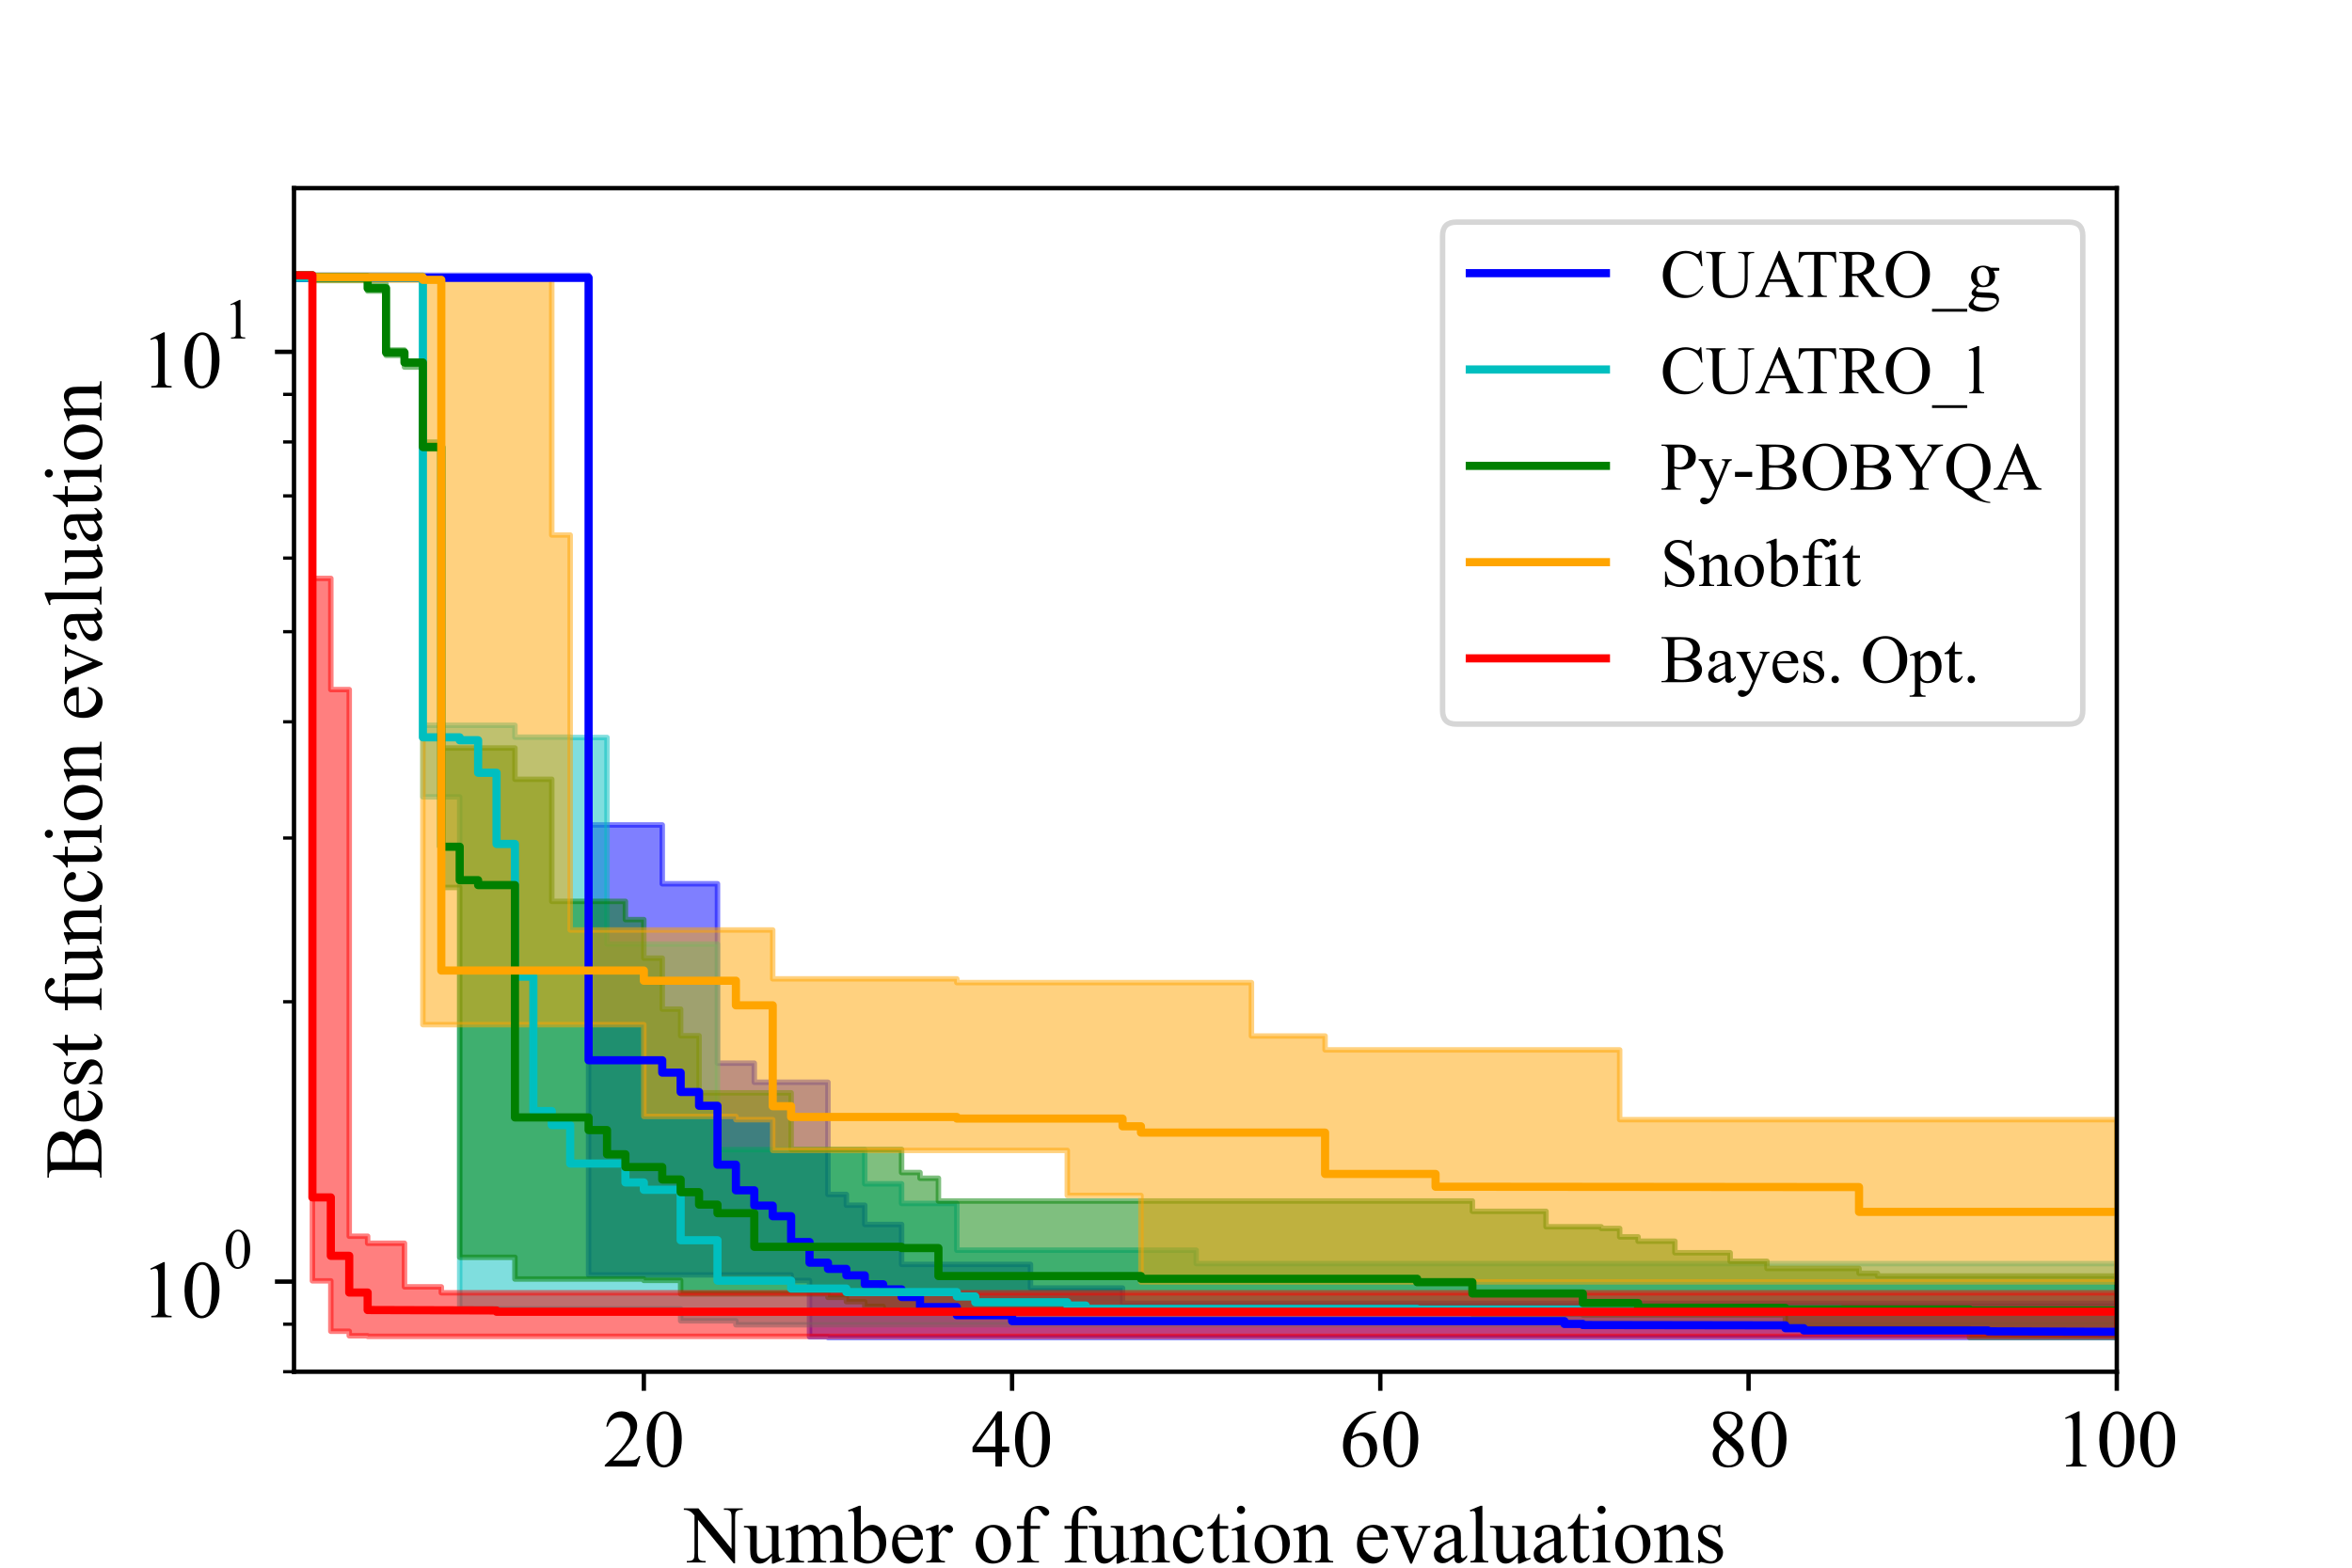 <?xml version="1.0" encoding="utf-8" standalone="no"?>
<!DOCTYPE svg PUBLIC "-//W3C//DTD SVG 1.1//EN"
  "http://www.w3.org/Graphics/SVG/1.1/DTD/svg11.dtd">
<!-- Created with matplotlib (https://matplotlib.org/) -->
<svg height="288pt" version="1.1" viewBox="0 0 432 288" width="432pt" xmlns="http://www.w3.org/2000/svg" xmlns:xlink="http://www.w3.org/1999/xlink">
 <defs>
  <style type="text/css">*{stroke-linecap:butt;stroke-linejoin:round;}</style>
 </defs>
 <g id="figure_1">
  <g id="patch_1">
   <path d="M 0 288 
L 432 288 
L 432 0 
L 0 0 
z
" style="fill:#ffffff;"/>
  </g>
  <g id="axes_1">
   <g id="patch_2">
    <path d="M 54 252 
L 388.8 252 
L 388.8 34.56 
L 54 34.56 
z
" style="fill:#ffffff;"/>
   </g>
   <g id="PolyCollection_1">
    <defs>
     <path d="M 54 -237.438 
L 54 -236.758 
L 57.382 -236.758 
L 57.382 -236.758 
L 60.764 -236.758 
L 60.764 -236.758 
L 64.145 -236.758 
L 64.145 -236.758 
L 67.527 -236.758 
L 67.527 -236.758 
L 70.909 -236.758 
L 70.909 -236.758 
L 74.291 -236.758 
L 74.291 -236.758 
L 77.673 -236.758 
L 77.673 -236.758 
L 81.055 -236.758 
L 81.055 -236.758 
L 84.436 -236.758 
L 84.436 -236.758 
L 87.818 -236.758 
L 87.818 -236.758 
L 91.2 -236.758 
L 91.2 -236.758 
L 94.582 -236.758 
L 94.582 -236.758 
L 97.964 -236.758 
L 97.964 -236.758 
L 101.345 -236.758 
L 101.345 -236.758 
L 104.727 -236.758 
L 104.727 -236.758 
L 108.109 -236.758 
L 108.109 -53.788 
L 111.491 -53.788 
L 111.491 -53.788 
L 114.873 -53.788 
L 114.873 -53.788 
L 118.255 -53.788 
L 118.255 -53.788 
L 121.636 -53.788 
L 121.636 -53.788 
L 125.018 -53.788 
L 125.018 -53.788 
L 128.4 -53.788 
L 128.4 -53.788 
L 131.782 -53.788 
L 131.782 -53.788 
L 135.164 -53.788 
L 135.164 -53.788 
L 138.545 -53.788 
L 138.545 -53.788 
L 141.927 -53.788 
L 141.927 -53.788 
L 145.309 -53.788 
L 145.309 -52.753 
L 148.691 -52.753 
L 148.691 -42.421 
L 152.073 -42.421 
L 152.073 -42.284 
L 155.455 -42.284 
L 155.455 -42.284 
L 158.836 -42.284 
L 158.836 -42.284 
L 162.218 -42.284 
L 162.218 -42.284 
L 165.6 -42.284 
L 165.6 -42.284 
L 168.982 -42.284 
L 168.982 -42.284 
L 172.364 -42.284 
L 172.364 -42.284 
L 175.745 -42.284 
L 175.745 -42.284 
L 179.127 -42.284 
L 179.127 -42.284 
L 182.509 -42.284 
L 182.509 -42.284 
L 185.891 -42.284 
L 185.891 -42.284 
L 189.273 -42.284 
L 189.273 -42.284 
L 192.655 -42.284 
L 192.655 -42.284 
L 196.036 -42.284 
L 196.036 -42.284 
L 199.418 -42.284 
L 199.418 -42.284 
L 202.8 -42.284 
L 202.8 -42.284 
L 206.182 -42.284 
L 206.182 -42.284 
L 209.564 -42.284 
L 209.564 -42.284 
L 212.945 -42.284 
L 212.945 -42.284 
L 216.327 -42.284 
L 216.327 -42.284 
L 219.709 -42.284 
L 219.709 -42.284 
L 223.091 -42.284 
L 223.091 -42.284 
L 226.473 -42.284 
L 226.473 -42.284 
L 229.855 -42.284 
L 229.855 -42.284 
L 233.236 -42.284 
L 233.236 -42.284 
L 236.618 -42.284 
L 236.618 -42.284 
L 240 -42.284 
L 240 -42.284 
L 243.382 -42.284 
L 243.382 -42.284 
L 246.764 -42.284 
L 246.764 -42.284 
L 250.145 -42.284 
L 250.145 -42.284 
L 253.527 -42.284 
L 253.527 -42.284 
L 256.909 -42.284 
L 256.909 -42.284 
L 260.291 -42.284 
L 260.291 -42.284 
L 263.673 -42.284 
L 263.673 -42.284 
L 267.055 -42.284 
L 267.055 -42.284 
L 270.436 -42.284 
L 270.436 -42.284 
L 273.818 -42.284 
L 273.818 -42.284 
L 277.2 -42.284 
L 277.2 -42.284 
L 280.582 -42.284 
L 280.582 -42.284 
L 283.964 -42.284 
L 283.964 -42.284 
L 287.345 -42.284 
L 287.345 -42.284 
L 290.727 -42.284 
L 290.727 -42.284 
L 294.109 -42.284 
L 294.109 -42.284 
L 297.491 -42.284 
L 297.491 -42.284 
L 300.873 -42.284 
L 300.873 -42.284 
L 304.255 -42.284 
L 304.255 -42.284 
L 307.636 -42.284 
L 307.636 -42.284 
L 311.018 -42.284 
L 311.018 -42.284 
L 314.4 -42.284 
L 314.4 -42.284 
L 317.782 -42.284 
L 317.782 -42.284 
L 321.164 -42.284 
L 321.164 -42.284 
L 324.545 -42.284 
L 324.545 -42.284 
L 327.927 -42.284 
L 327.927 -42.284 
L 331.309 -42.284 
L 331.309 -42.284 
L 334.691 -42.284 
L 334.691 -42.284 
L 338.073 -42.284 
L 338.073 -42.284 
L 341.455 -42.284 
L 341.455 -42.284 
L 344.836 -42.284 
L 344.836 -42.284 
L 348.218 -42.284 
L 348.218 -42.284 
L 351.6 -42.284 
L 351.6 -42.284 
L 354.982 -42.284 
L 354.982 -42.284 
L 358.364 -42.284 
L 358.364 -42.284 
L 361.745 -42.284 
L 361.745 -42.284 
L 365.127 -42.284 
L 365.127 -42.284 
L 368.509 -42.284 
L 368.509 -42.284 
L 371.891 -42.284 
L 371.891 -42.284 
L 375.273 -42.284 
L 375.273 -42.284 
L 378.655 -42.284 
L 378.655 -42.284 
L 382.036 -42.284 
L 382.036 -42.284 
L 385.418 -42.284 
L 385.418 -42.284 
L 388.8 -42.284 
L 388.8 -42.284 
L 388.8 -48.56 
L 388.8 -48.56 
L 388.8 -48.56 
L 385.418 -48.56 
L 385.418 -48.56 
L 382.036 -48.56 
L 382.036 -48.56 
L 378.655 -48.56 
L 378.655 -48.56 
L 375.273 -48.56 
L 375.273 -48.56 
L 371.891 -48.56 
L 371.891 -48.56 
L 368.509 -48.56 
L 368.509 -48.56 
L 365.127 -48.56 
L 365.127 -48.56 
L 361.745 -48.56 
L 361.745 -48.56 
L 358.364 -48.56 
L 358.364 -48.56 
L 354.982 -48.56 
L 354.982 -48.56 
L 351.6 -48.56 
L 351.6 -48.56 
L 348.218 -48.56 
L 348.218 -48.56 
L 344.836 -48.56 
L 344.836 -48.56 
L 341.455 -48.56 
L 341.455 -48.56 
L 338.073 -48.56 
L 338.073 -48.56 
L 334.691 -48.56 
L 334.691 -48.56 
L 331.309 -48.56 
L 331.309 -48.56 
L 327.927 -48.56 
L 327.927 -48.56 
L 324.545 -48.56 
L 324.545 -48.56 
L 321.164 -48.56 
L 321.164 -48.56 
L 317.782 -48.56 
L 317.782 -48.56 
L 314.4 -48.56 
L 314.4 -48.56 
L 311.018 -48.56 
L 311.018 -48.56 
L 307.636 -48.56 
L 307.636 -48.56 
L 304.255 -48.56 
L 304.255 -48.56 
L 300.873 -48.56 
L 300.873 -48.56 
L 297.491 -48.56 
L 297.491 -48.56 
L 294.109 -48.56 
L 294.109 -48.56 
L 290.727 -48.56 
L 290.727 -48.56 
L 287.345 -48.56 
L 287.345 -48.56 
L 283.964 -48.56 
L 283.964 -48.56 
L 280.582 -48.56 
L 280.582 -48.56 
L 277.2 -48.56 
L 277.2 -48.56 
L 273.818 -48.56 
L 273.818 -48.56 
L 270.436 -48.56 
L 270.436 -48.56 
L 267.055 -48.56 
L 267.055 -48.56 
L 263.673 -48.56 
L 263.673 -48.56 
L 260.291 -48.56 
L 260.291 -48.56 
L 256.909 -48.56 
L 256.909 -48.56 
L 253.527 -48.56 
L 253.527 -48.56 
L 250.145 -48.56 
L 250.145 -48.56 
L 246.764 -48.56 
L 246.764 -48.56 
L 243.382 -48.56 
L 243.382 -48.56 
L 240 -48.56 
L 240 -48.56 
L 236.618 -48.56 
L 236.618 -48.56 
L 233.236 -48.56 
L 233.236 -48.56 
L 229.855 -48.56 
L 229.855 -48.56 
L 226.473 -48.56 
L 226.473 -48.56 
L 223.091 -48.56 
L 223.091 -48.56 
L 219.709 -48.56 
L 219.709 -48.56 
L 216.327 -48.56 
L 216.327 -48.56 
L 212.945 -48.56 
L 212.945 -48.56 
L 209.564 -48.56 
L 209.564 -48.56 
L 206.182 -48.56 
L 206.182 -51.37 
L 202.8 -51.37 
L 202.8 -51.37 
L 199.418 -51.37 
L 199.418 -51.37 
L 196.036 -51.37 
L 196.036 -51.37 
L 192.655 -51.37 
L 192.655 -51.37 
L 189.273 -51.37 
L 189.273 -55.72 
L 185.891 -55.72 
L 185.891 -55.72 
L 182.509 -55.72 
L 182.509 -55.72 
L 179.127 -55.72 
L 179.127 -55.72 
L 175.745 -55.72 
L 175.745 -55.72 
L 172.364 -55.72 
L 172.364 -55.72 
L 168.982 -55.72 
L 168.982 -55.72 
L 165.6 -55.72 
L 165.6 -63.054 
L 162.218 -63.054 
L 162.218 -63.054 
L 158.836 -63.054 
L 158.836 -66.588 
L 155.455 -66.588 
L 155.455 -68.568 
L 152.073 -68.568 
L 152.073 -89.179 
L 148.691 -89.179 
L 148.691 -89.179 
L 145.309 -89.179 
L 145.309 -89.179 
L 141.927 -89.179 
L 141.927 -89.179 
L 138.545 -89.179 
L 138.545 -92.682 
L 135.164 -92.682 
L 135.164 -92.682 
L 131.782 -92.682 
L 131.782 -125.641 
L 128.4 -125.641 
L 128.4 -125.641 
L 125.018 -125.641 
L 125.018 -125.641 
L 121.636 -125.641 
L 121.636 -136.452 
L 118.255 -136.452 
L 118.255 -136.452 
L 114.873 -136.452 
L 114.873 -136.452 
L 111.491 -136.452 
L 111.491 -136.452 
L 108.109 -136.452 
L 108.109 -237.438 
L 104.727 -237.438 
L 104.727 -237.438 
L 101.345 -237.438 
L 101.345 -237.438 
L 97.964 -237.438 
L 97.964 -237.438 
L 94.582 -237.438 
L 94.582 -237.438 
L 91.2 -237.438 
L 91.2 -237.438 
L 87.818 -237.438 
L 87.818 -237.438 
L 84.436 -237.438 
L 84.436 -237.438 
L 81.055 -237.438 
L 81.055 -237.438 
L 77.673 -237.438 
L 77.673 -237.438 
L 74.291 -237.438 
L 74.291 -237.438 
L 70.909 -237.438 
L 70.909 -237.438 
L 67.527 -237.438 
L 67.527 -237.438 
L 64.145 -237.438 
L 64.145 -237.438 
L 60.764 -237.438 
L 60.764 -237.438 
L 57.382 -237.438 
L 57.382 -237.438 
L 54 -237.438 
z
" id="m74d522ec12" style="stroke:#0000ff;stroke-opacity:0.5;"/>
    </defs>
    <g clip-path="url(#p1caf970df3)">
     <use style="fill:#0000ff;fill-opacity:0.5;stroke:#0000ff;stroke-opacity:0.5;" x="0" xlink:href="#m74d522ec12" y="288"/>
    </g>
   </g>
   <g id="PolyCollection_2">
    <defs>
     <path d="M 54 -237.438 
L 54 -236.758 
L 57.382 -236.758 
L 57.382 -236.758 
L 60.764 -236.758 
L 60.764 -236.758 
L 64.145 -236.758 
L 64.145 -236.758 
L 67.527 -236.758 
L 67.527 -236.758 
L 70.909 -236.758 
L 70.909 -236.758 
L 74.291 -236.758 
L 74.291 -236.758 
L 77.673 -236.758 
L 77.673 -141.61 
L 81.055 -141.61 
L 81.055 -141.61 
L 84.436 -141.61 
L 84.436 -47.543 
L 87.818 -47.543 
L 87.818 -47.543 
L 91.2 -47.543 
L 91.2 -47.543 
L 94.582 -47.543 
L 94.582 -47.543 
L 97.964 -47.543 
L 97.964 -47.543 
L 101.345 -47.543 
L 101.345 -47.543 
L 104.727 -47.543 
L 104.727 -47.543 
L 108.109 -47.543 
L 108.109 -47.543 
L 111.491 -47.543 
L 111.491 -47.543 
L 114.873 -47.543 
L 114.873 -47.543 
L 118.255 -47.543 
L 118.255 -47.543 
L 121.636 -47.543 
L 121.636 -47.543 
L 125.018 -47.543 
L 125.018 -45.35 
L 128.4 -45.35 
L 128.4 -45.35 
L 131.782 -45.35 
L 131.782 -45.35 
L 135.164 -45.35 
L 135.164 -44.627 
L 138.545 -44.627 
L 138.545 -44.627 
L 141.927 -44.627 
L 141.927 -44.627 
L 145.309 -44.627 
L 145.309 -44.627 
L 148.691 -44.627 
L 148.691 -44.627 
L 152.073 -44.627 
L 152.073 -44.627 
L 155.455 -44.627 
L 155.455 -44.627 
L 158.836 -44.627 
L 158.836 -44.627 
L 162.218 -44.627 
L 162.218 -44.627 
L 165.6 -44.627 
L 165.6 -44.627 
L 168.982 -44.627 
L 168.982 -44.627 
L 172.364 -44.627 
L 172.364 -44.627 
L 175.745 -44.627 
L 175.745 -44.627 
L 179.127 -44.627 
L 179.127 -44.627 
L 182.509 -44.627 
L 182.509 -44.627 
L 185.891 -44.627 
L 185.891 -44.627 
L 189.273 -44.627 
L 189.273 -44.627 
L 192.655 -44.627 
L 192.655 -44.627 
L 196.036 -44.627 
L 196.036 -44.627 
L 199.418 -44.627 
L 199.418 -44.627 
L 202.8 -44.627 
L 202.8 -44.627 
L 206.182 -44.627 
L 206.182 -44.627 
L 209.564 -44.627 
L 209.564 -44.627 
L 212.945 -44.627 
L 212.945 -44.627 
L 216.327 -44.627 
L 216.327 -44.627 
L 219.709 -44.627 
L 219.709 -44.627 
L 223.091 -44.627 
L 223.091 -44.627 
L 226.473 -44.627 
L 226.473 -44.627 
L 229.855 -44.627 
L 229.855 -44.627 
L 233.236 -44.627 
L 233.236 -44.627 
L 236.618 -44.627 
L 236.618 -44.627 
L 240 -44.627 
L 240 -44.627 
L 243.382 -44.627 
L 243.382 -44.627 
L 246.764 -44.627 
L 246.764 -44.627 
L 250.145 -44.627 
L 250.145 -44.627 
L 253.527 -44.627 
L 253.527 -44.627 
L 256.909 -44.627 
L 256.909 -44.627 
L 260.291 -44.627 
L 260.291 -44.627 
L 263.673 -44.627 
L 263.673 -44.627 
L 267.055 -44.627 
L 267.055 -44.627 
L 270.436 -44.627 
L 270.436 -44.627 
L 273.818 -44.627 
L 273.818 -44.627 
L 277.2 -44.627 
L 277.2 -44.627 
L 280.582 -44.627 
L 280.582 -44.627 
L 283.964 -44.627 
L 283.964 -44.627 
L 287.345 -44.627 
L 287.345 -44.627 
L 290.727 -44.627 
L 290.727 -44.627 
L 294.109 -44.627 
L 294.109 -44.627 
L 297.491 -44.627 
L 297.491 -44.627 
L 300.873 -44.627 
L 300.873 -44.627 
L 304.255 -44.627 
L 304.255 -44.627 
L 307.636 -44.627 
L 307.636 -44.627 
L 311.018 -44.627 
L 311.018 -44.627 
L 314.4 -44.627 
L 314.4 -44.627 
L 317.782 -44.627 
L 317.782 -44.627 
L 321.164 -44.627 
L 321.164 -44.627 
L 324.545 -44.627 
L 324.545 -44.627 
L 327.927 -44.627 
L 327.927 -44.627 
L 331.309 -44.627 
L 331.309 -44.627 
L 334.691 -44.627 
L 334.691 -44.627 
L 338.073 -44.627 
L 338.073 -44.627 
L 341.455 -44.627 
L 341.455 -44.627 
L 344.836 -44.627 
L 344.836 -44.627 
L 348.218 -44.627 
L 348.218 -44.627 
L 351.6 -44.627 
L 351.6 -44.627 
L 354.982 -44.627 
L 354.982 -44.627 
L 358.364 -44.627 
L 358.364 -44.627 
L 361.745 -44.627 
L 361.745 -44.627 
L 365.127 -44.627 
L 365.127 -44.627 
L 368.509 -44.627 
L 368.509 -44.627 
L 371.891 -44.627 
L 371.891 -44.627 
L 375.273 -44.627 
L 375.273 -44.627 
L 378.655 -44.627 
L 378.655 -44.627 
L 382.036 -44.627 
L 382.036 -44.627 
L 385.418 -44.627 
L 385.418 -44.627 
L 388.8 -44.627 
L 388.8 -44.627 
L 388.8 -55.859 
L 388.8 -55.859 
L 388.8 -55.859 
L 385.418 -55.859 
L 385.418 -55.859 
L 382.036 -55.859 
L 382.036 -55.859 
L 378.655 -55.859 
L 378.655 -55.859 
L 375.273 -55.859 
L 375.273 -55.859 
L 371.891 -55.859 
L 371.891 -55.859 
L 368.509 -55.859 
L 368.509 -55.859 
L 365.127 -55.859 
L 365.127 -55.859 
L 361.745 -55.859 
L 361.745 -55.859 
L 358.364 -55.859 
L 358.364 -55.859 
L 354.982 -55.859 
L 354.982 -55.859 
L 351.6 -55.859 
L 351.6 -55.859 
L 348.218 -55.859 
L 348.218 -55.859 
L 344.836 -55.859 
L 344.836 -55.859 
L 341.455 -55.859 
L 341.455 -55.859 
L 338.073 -55.859 
L 338.073 -55.859 
L 334.691 -55.859 
L 334.691 -55.859 
L 331.309 -55.859 
L 331.309 -55.859 
L 327.927 -55.859 
L 327.927 -55.859 
L 324.545 -55.859 
L 324.545 -55.859 
L 321.164 -55.859 
L 321.164 -55.859 
L 317.782 -55.859 
L 317.782 -55.859 
L 314.4 -55.859 
L 314.4 -55.859 
L 311.018 -55.859 
L 311.018 -55.859 
L 307.636 -55.859 
L 307.636 -55.859 
L 304.255 -55.859 
L 304.255 -55.859 
L 300.873 -55.859 
L 300.873 -55.859 
L 297.491 -55.859 
L 297.491 -55.859 
L 294.109 -55.859 
L 294.109 -55.859 
L 290.727 -55.859 
L 290.727 -55.859 
L 287.345 -55.859 
L 287.345 -55.859 
L 283.964 -55.859 
L 283.964 -55.859 
L 280.582 -55.859 
L 280.582 -55.859 
L 277.2 -55.859 
L 277.2 -55.859 
L 273.818 -55.859 
L 273.818 -55.859 
L 270.436 -55.859 
L 270.436 -55.859 
L 267.055 -55.859 
L 267.055 -55.859 
L 263.673 -55.859 
L 263.673 -55.859 
L 260.291 -55.859 
L 260.291 -55.859 
L 256.909 -55.859 
L 256.909 -55.859 
L 253.527 -55.859 
L 253.527 -55.859 
L 250.145 -55.859 
L 250.145 -55.859 
L 246.764 -55.859 
L 246.764 -55.859 
L 243.382 -55.859 
L 243.382 -55.859 
L 240 -55.859 
L 240 -55.859 
L 236.618 -55.859 
L 236.618 -55.859 
L 233.236 -55.859 
L 233.236 -55.859 
L 229.855 -55.859 
L 229.855 -55.859 
L 226.473 -55.859 
L 226.473 -55.859 
L 223.091 -55.859 
L 223.091 -55.859 
L 219.709 -55.859 
L 219.709 -58.327 
L 216.327 -58.327 
L 216.327 -58.327 
L 212.945 -58.327 
L 212.945 -58.327 
L 209.564 -58.327 
L 209.564 -58.327 
L 206.182 -58.327 
L 206.182 -58.327 
L 202.8 -58.327 
L 202.8 -58.327 
L 199.418 -58.327 
L 199.418 -58.327 
L 196.036 -58.327 
L 196.036 -58.327 
L 192.655 -58.327 
L 192.655 -58.327 
L 189.273 -58.327 
L 189.273 -58.327 
L 185.891 -58.327 
L 185.891 -58.327 
L 182.509 -58.327 
L 182.509 -58.327 
L 179.127 -58.327 
L 179.127 -58.327 
L 175.745 -58.327 
L 175.745 -66.917 
L 172.364 -66.917 
L 172.364 -66.917 
L 168.982 -66.917 
L 168.982 -66.917 
L 165.6 -66.917 
L 165.6 -70.52 
L 162.218 -70.52 
L 162.218 -70.52 
L 158.836 -70.52 
L 158.836 -76.797 
L 155.455 -76.797 
L 155.455 -76.797 
L 152.073 -76.797 
L 152.073 -76.797 
L 148.691 -76.797 
L 148.691 -76.797 
L 145.309 -76.797 
L 145.309 -76.797 
L 141.927 -76.797 
L 141.927 -76.797 
L 138.545 -76.797 
L 138.545 -76.797 
L 135.164 -76.797 
L 135.164 -76.797 
L 131.782 -76.797 
L 131.782 -114.562 
L 128.4 -114.562 
L 128.4 -114.562 
L 125.018 -114.562 
L 125.018 -114.562 
L 121.636 -114.562 
L 121.636 -114.562 
L 118.255 -114.562 
L 118.255 -114.562 
L 114.873 -114.562 
L 114.873 -114.562 
L 111.491 -114.562 
L 111.491 -152.511 
L 108.109 -152.511 
L 108.109 -152.511 
L 104.727 -152.511 
L 104.727 -152.577 
L 101.345 -152.577 
L 101.345 -152.577 
L 97.964 -152.577 
L 97.964 -152.577 
L 94.582 -152.577 
L 94.582 -154.75 
L 91.2 -154.75 
L 91.2 -154.75 
L 87.818 -154.75 
L 87.818 -154.75 
L 84.436 -154.75 
L 84.436 -154.75 
L 81.055 -154.75 
L 81.055 -154.75 
L 77.673 -154.75 
L 77.673 -237.438 
L 74.291 -237.438 
L 74.291 -237.438 
L 70.909 -237.438 
L 70.909 -237.438 
L 67.527 -237.438 
L 67.527 -237.438 
L 64.145 -237.438 
L 64.145 -237.438 
L 60.764 -237.438 
L 60.764 -237.438 
L 57.382 -237.438 
L 57.382 -237.438 
L 54 -237.438 
z
" id="m3001f632fc" style="stroke:#00bfbf;stroke-opacity:0.5;"/>
    </defs>
    <g clip-path="url(#p1caf970df3)">
     <use style="fill:#00bfbf;fill-opacity:0.5;stroke:#00bfbf;stroke-opacity:0.5;" x="0" xlink:href="#m3001f632fc" y="288"/>
    </g>
   </g>
   <g id="PolyCollection_3">
    <defs>
     <path d="M 54 -237.43 
L 54 -237.43 
L 57.382 -237.43 
L 57.382 -236.464 
L 60.764 -236.464 
L 60.764 -236.464 
L 64.145 -236.464 
L 64.145 -236.464 
L 67.527 -236.464 
L 67.527 -234.535 
L 70.909 -234.535 
L 70.909 -222.713 
L 74.291 -222.713 
L 74.291 -220.566 
L 77.673 -220.566 
L 77.673 -205.53 
L 81.055 -205.53 
L 81.055 -124.966 
L 84.436 -124.966 
L 84.436 -57.022 
L 87.818 -57.022 
L 87.818 -57.022 
L 91.2 -57.022 
L 91.2 -57.022 
L 94.582 -57.022 
L 94.582 -53.029 
L 97.964 -53.029 
L 97.964 -53.029 
L 101.345 -53.029 
L 101.345 -53.029 
L 104.727 -53.029 
L 104.727 -53.029 
L 108.109 -53.029 
L 108.109 -53.029 
L 111.491 -53.029 
L 111.491 -53.029 
L 114.873 -53.029 
L 114.873 -53.029 
L 118.255 -53.029 
L 118.255 -52.775 
L 121.636 -52.775 
L 121.636 -52.775 
L 125.018 -52.775 
L 125.018 -50.316 
L 128.4 -50.316 
L 128.4 -50.316 
L 131.782 -50.316 
L 131.782 -50.316 
L 135.164 -50.316 
L 135.164 -50.316 
L 138.545 -50.316 
L 138.545 -50.316 
L 141.927 -50.316 
L 141.927 -50.316 
L 145.309 -50.316 
L 145.309 -50.316 
L 148.691 -50.316 
L 148.691 -50.316 
L 152.073 -50.316 
L 152.073 -49.668 
L 155.455 -49.668 
L 155.455 -48.874 
L 158.836 -48.874 
L 158.836 -48.008 
L 162.218 -48.008 
L 162.218 -47.279 
L 165.6 -47.279 
L 165.6 -47.279 
L 168.982 -47.279 
L 168.982 -47.279 
L 172.364 -47.279 
L 172.364 -47.279 
L 175.745 -47.279 
L 175.745 -47.279 
L 179.127 -47.279 
L 179.127 -47.279 
L 182.509 -47.279 
L 182.509 -47.279 
L 185.891 -47.279 
L 185.891 -47.279 
L 189.273 -47.279 
L 189.273 -47.279 
L 192.655 -47.279 
L 192.655 -47.279 
L 196.036 -47.279 
L 196.036 -47.279 
L 199.418 -47.279 
L 199.418 -47.279 
L 202.8 -47.279 
L 202.8 -47.279 
L 206.182 -47.279 
L 206.182 -47.279 
L 209.564 -47.279 
L 209.564 -47.279 
L 212.945 -47.279 
L 212.945 -47.279 
L 216.327 -47.279 
L 216.327 -47.279 
L 219.709 -47.279 
L 219.709 -47.279 
L 223.091 -47.279 
L 223.091 -47.279 
L 226.473 -47.279 
L 226.473 -47.279 
L 229.855 -47.279 
L 229.855 -47.279 
L 233.236 -47.279 
L 233.236 -47.279 
L 236.618 -47.279 
L 236.618 -47.279 
L 240 -47.279 
L 240 -47.279 
L 243.382 -47.279 
L 243.382 -47.279 
L 246.764 -47.279 
L 246.764 -47.279 
L 250.145 -47.279 
L 250.145 -47.279 
L 253.527 -47.279 
L 253.527 -47.279 
L 256.909 -47.279 
L 256.909 -47.279 
L 260.291 -47.279 
L 260.291 -47.279 
L 263.673 -47.279 
L 263.673 -47.279 
L 267.055 -47.279 
L 267.055 -47.279 
L 270.436 -47.279 
L 270.436 -46.609 
L 273.818 -46.609 
L 273.818 -46.609 
L 277.2 -46.609 
L 277.2 -46.609 
L 280.582 -46.609 
L 280.582 -46.609 
L 283.964 -46.609 
L 283.964 -46.609 
L 287.345 -46.609 
L 287.345 -46.609 
L 290.727 -46.609 
L 290.727 -46.446 
L 294.109 -46.446 
L 294.109 -46.446 
L 297.491 -46.446 
L 297.491 -46.446 
L 300.873 -46.446 
L 300.873 -46.446 
L 304.255 -46.446 
L 304.255 -46.446 
L 307.636 -46.446 
L 307.636 -46.446 
L 311.018 -46.446 
L 311.018 -46.446 
L 314.4 -46.446 
L 314.4 -46.446 
L 317.782 -46.446 
L 317.782 -46.446 
L 321.164 -46.446 
L 321.164 -46.446 
L 324.545 -46.446 
L 324.545 -46.446 
L 327.927 -46.446 
L 327.927 -43.953 
L 331.309 -43.953 
L 331.309 -43.953 
L 334.691 -43.953 
L 334.691 -43.953 
L 338.073 -43.953 
L 338.073 -43.953 
L 341.455 -43.953 
L 341.455 -43.953 
L 344.836 -43.953 
L 344.836 -43.953 
L 348.218 -43.953 
L 348.218 -43.953 
L 351.6 -43.953 
L 351.6 -43.953 
L 354.982 -43.953 
L 354.982 -43.953 
L 358.364 -43.953 
L 358.364 -43.953 
L 361.745 -43.953 
L 361.745 -42.302 
L 365.127 -42.302 
L 365.127 -42.302 
L 368.509 -42.302 
L 368.509 -42.302 
L 371.891 -42.302 
L 371.891 -42.302 
L 375.273 -42.302 
L 375.273 -42.302 
L 378.655 -42.302 
L 378.655 -42.302 
L 382.036 -42.302 
L 382.036 -42.302 
L 385.418 -42.302 
L 385.418 -42.302 
L 388.8 -42.302 
L 388.8 -42.302 
L 388.8 -52.781 
L 388.8 -52.781 
L 388.8 -53.585 
L 385.418 -53.585 
L 385.418 -53.585 
L 382.036 -53.585 
L 382.036 -53.585 
L 378.655 -53.585 
L 378.655 -53.585 
L 375.273 -53.585 
L 375.273 -53.585 
L 371.891 -53.585 
L 371.891 -53.585 
L 368.509 -53.585 
L 368.509 -53.585 
L 365.127 -53.585 
L 365.127 -53.585 
L 361.745 -53.585 
L 361.745 -53.585 
L 358.364 -53.585 
L 358.364 -53.585 
L 354.982 -53.585 
L 354.982 -53.585 
L 351.6 -53.585 
L 351.6 -53.585 
L 348.218 -53.585 
L 348.218 -53.585 
L 344.836 -53.585 
L 344.836 -54.078 
L 341.455 -54.078 
L 341.455 -54.966 
L 338.073 -54.966 
L 338.073 -54.966 
L 334.691 -54.966 
L 334.691 -54.966 
L 331.309 -54.966 
L 331.309 -54.966 
L 327.927 -54.966 
L 327.927 -54.966 
L 324.545 -54.966 
L 324.545 -56.289 
L 321.164 -56.289 
L 321.164 -56.289 
L 317.782 -56.289 
L 317.782 -57.856 
L 314.4 -57.856 
L 314.4 -57.856 
L 311.018 -57.856 
L 311.018 -57.856 
L 307.636 -57.856 
L 307.636 -59.974 
L 304.255 -59.974 
L 304.255 -59.974 
L 300.873 -59.974 
L 300.873 -60.775 
L 297.491 -60.775 
L 297.491 -62.321 
L 294.109 -62.321 
L 294.109 -62.624 
L 290.727 -62.624 
L 290.727 -62.624 
L 287.345 -62.624 
L 287.345 -62.624 
L 283.964 -62.624 
L 283.964 -65.467 
L 280.582 -65.467 
L 280.582 -65.467 
L 277.2 -65.467 
L 277.2 -65.467 
L 273.818 -65.467 
L 273.818 -65.467 
L 270.436 -65.467 
L 270.436 -67.367 
L 267.055 -67.367 
L 267.055 -67.367 
L 263.673 -67.367 
L 263.673 -67.367 
L 260.291 -67.367 
L 260.291 -67.367 
L 256.909 -67.367 
L 256.909 -67.367 
L 253.527 -67.367 
L 253.527 -67.367 
L 250.145 -67.367 
L 250.145 -67.367 
L 246.764 -67.367 
L 246.764 -67.367 
L 243.382 -67.367 
L 243.382 -67.367 
L 240 -67.367 
L 240 -67.367 
L 236.618 -67.367 
L 236.618 -67.367 
L 233.236 -67.367 
L 233.236 -67.367 
L 229.855 -67.367 
L 229.855 -67.367 
L 226.473 -67.367 
L 226.473 -67.367 
L 223.091 -67.367 
L 223.091 -67.367 
L 219.709 -67.367 
L 219.709 -67.367 
L 216.327 -67.367 
L 216.327 -67.367 
L 212.945 -67.367 
L 212.945 -67.367 
L 209.564 -67.367 
L 209.564 -67.367 
L 206.182 -67.367 
L 206.182 -67.367 
L 202.8 -67.367 
L 202.8 -67.367 
L 199.418 -67.367 
L 199.418 -67.367 
L 196.036 -67.367 
L 196.036 -67.367 
L 192.655 -67.367 
L 192.655 -67.367 
L 189.273 -67.367 
L 189.273 -67.367 
L 185.891 -67.367 
L 185.891 -67.367 
L 182.509 -67.367 
L 182.509 -67.367 
L 179.127 -67.367 
L 179.127 -67.367 
L 175.745 -67.367 
L 175.745 -67.367 
L 172.364 -67.367 
L 172.364 -71.544 
L 168.982 -71.544 
L 168.982 -72.593 
L 165.6 -72.593 
L 165.6 -76.843 
L 162.218 -76.843 
L 162.218 -76.843 
L 158.836 -76.843 
L 158.836 -76.843 
L 155.455 -76.843 
L 155.455 -76.843 
L 152.073 -76.843 
L 152.073 -76.843 
L 148.691 -76.843 
L 148.691 -76.843 
L 145.309 -76.843 
L 145.309 -87.237 
L 141.927 -87.237 
L 141.927 -87.237 
L 138.545 -87.237 
L 138.545 -87.237 
L 135.164 -87.237 
L 135.164 -87.237 
L 131.782 -87.237 
L 131.782 -87.237 
L 128.4 -87.237 
L 128.4 -97.716 
L 125.018 -97.716 
L 125.018 -102.612 
L 121.636 -102.612 
L 121.636 -111.979 
L 118.255 -111.979 
L 118.255 -119.059 
L 114.873 -119.059 
L 114.873 -122.41 
L 111.491 -122.41 
L 111.491 -122.41 
L 108.109 -122.41 
L 108.109 -122.41 
L 104.727 -122.41 
L 104.727 -122.41 
L 101.345 -122.41 
L 101.345 -144.84 
L 97.964 -144.84 
L 97.964 -144.84 
L 94.582 -144.84 
L 94.582 -150.585 
L 91.2 -150.585 
L 91.2 -150.585 
L 87.818 -150.585 
L 87.818 -150.585 
L 84.436 -150.585 
L 84.436 -150.585 
L 81.055 -150.585 
L 81.055 -206.781 
L 77.673 -206.781 
L 77.673 -221.64 
L 74.291 -221.64 
L 74.291 -223.7 
L 70.909 -223.7 
L 70.909 -235.845 
L 67.527 -235.845 
L 67.527 -237.375 
L 64.145 -237.375 
L 64.145 -237.375 
L 60.764 -237.375 
L 60.764 -237.375 
L 57.382 -237.375 
L 57.382 -237.43 
L 54 -237.43 
z
" id="mfb31f7b50f" style="stroke:#008000;stroke-opacity:0.5;"/>
    </defs>
    <g clip-path="url(#p1caf970df3)">
     <use style="fill:#008000;fill-opacity:0.5;stroke:#008000;stroke-opacity:0.5;" x="0" xlink:href="#mfb31f7b50f" y="288"/>
    </g>
   </g>
   <g id="PolyCollection_4">
    <defs>
     <path d="M 57.382 -237.436 
L 57.382 -236.505 
L 60.764 -236.505 
L 60.764 -236.505 
L 64.145 -236.505 
L 64.145 -236.505 
L 67.527 -236.505 
L 67.527 -236.505 
L 70.909 -236.505 
L 70.909 -236.505 
L 74.291 -236.505 
L 74.291 -236.505 
L 77.673 -236.505 
L 77.673 -99.762 
L 81.055 -99.762 
L 81.055 -99.762 
L 84.436 -99.762 
L 84.436 -99.762 
L 87.818 -99.762 
L 87.818 -99.762 
L 91.2 -99.762 
L 91.2 -99.762 
L 94.582 -99.762 
L 94.582 -99.762 
L 97.964 -99.762 
L 97.964 -99.762 
L 101.345 -99.762 
L 101.345 -99.762 
L 104.727 -99.762 
L 104.727 -99.762 
L 108.109 -99.762 
L 108.109 -99.762 
L 111.491 -99.762 
L 111.491 -99.762 
L 114.873 -99.762 
L 114.873 -99.762 
L 118.255 -99.762 
L 118.255 -82.9 
L 121.636 -82.9 
L 121.636 -82.9 
L 125.018 -82.9 
L 125.018 -82.9 
L 128.4 -82.9 
L 128.4 -82.9 
L 131.782 -82.9 
L 131.782 -82.9 
L 135.164 -82.9 
L 135.164 -82.308 
L 138.545 -82.308 
L 138.545 -82.308 
L 141.927 -82.308 
L 141.927 -76.66 
L 145.309 -76.66 
L 145.309 -76.66 
L 148.691 -76.66 
L 148.691 -76.66 
L 152.073 -76.66 
L 152.073 -76.66 
L 155.455 -76.66 
L 155.455 -76.66 
L 158.836 -76.66 
L 158.836 -76.66 
L 162.218 -76.66 
L 162.218 -76.66 
L 165.6 -76.66 
L 165.6 -76.66 
L 168.982 -76.66 
L 168.982 -76.66 
L 172.364 -76.66 
L 172.364 -76.66 
L 175.745 -76.66 
L 175.745 -76.66 
L 179.127 -76.66 
L 179.127 -76.66 
L 182.509 -76.66 
L 182.509 -76.66 
L 185.891 -76.66 
L 185.891 -76.66 
L 189.273 -76.66 
L 189.273 -76.66 
L 192.655 -76.66 
L 192.655 -76.66 
L 196.036 -76.66 
L 196.036 -68.388 
L 199.418 -68.388 
L 199.418 -68.388 
L 202.8 -68.388 
L 202.8 -68.388 
L 206.182 -68.388 
L 206.182 -68.388 
L 209.564 -68.388 
L 209.564 -52.501 
L 212.945 -52.501 
L 212.945 -52.501 
L 216.327 -52.501 
L 216.327 -52.501 
L 219.709 -52.501 
L 219.709 -52.501 
L 223.091 -52.501 
L 223.091 -52.501 
L 226.473 -52.501 
L 226.473 -52.501 
L 229.855 -52.501 
L 229.855 -52.501 
L 233.236 -52.501 
L 233.236 -52.501 
L 236.618 -52.501 
L 236.618 -52.501 
L 240 -52.501 
L 240 -52.501 
L 243.382 -52.501 
L 243.382 -52.501 
L 246.764 -52.501 
L 246.764 -52.501 
L 250.145 -52.501 
L 250.145 -52.501 
L 253.527 -52.501 
L 253.527 -52.501 
L 256.909 -52.501 
L 256.909 -52.501 
L 260.291 -52.501 
L 260.291 -52.501 
L 263.673 -52.501 
L 263.673 -52.501 
L 267.055 -52.501 
L 267.055 -52.501 
L 270.436 -52.501 
L 270.436 -52.501 
L 273.818 -52.501 
L 273.818 -52.501 
L 277.2 -52.501 
L 277.2 -52.501 
L 280.582 -52.501 
L 280.582 -52.501 
L 283.964 -52.501 
L 283.964 -52.501 
L 287.345 -52.501 
L 287.345 -52.501 
L 290.727 -52.501 
L 290.727 -52.501 
L 294.109 -52.501 
L 294.109 -52.501 
L 297.491 -52.501 
L 297.491 -52.501 
L 300.873 -52.501 
L 300.873 -52.501 
L 304.255 -52.501 
L 304.255 -52.501 
L 307.636 -52.501 
L 307.636 -52.501 
L 311.018 -52.501 
L 311.018 -52.501 
L 314.4 -52.501 
L 314.4 -52.501 
L 317.782 -52.501 
L 317.782 -52.501 
L 321.164 -52.501 
L 321.164 -52.501 
L 324.545 -52.501 
L 324.545 -52.501 
L 327.927 -52.501 
L 327.927 -52.501 
L 331.309 -52.501 
L 331.309 -52.501 
L 334.691 -52.501 
L 334.691 -52.501 
L 338.073 -52.501 
L 338.073 -52.501 
L 341.455 -52.501 
L 341.455 -52.501 
L 344.836 -52.501 
L 344.836 -52.501 
L 348.218 -52.501 
L 348.218 -52.501 
L 351.6 -52.501 
L 351.6 -52.501 
L 354.982 -52.501 
L 354.982 -52.501 
L 358.364 -52.501 
L 358.364 -52.501 
L 361.745 -52.501 
L 361.745 -52.501 
L 365.127 -52.501 
L 365.127 -52.501 
L 368.509 -52.501 
L 368.509 -52.501 
L 371.891 -52.501 
L 371.891 -52.501 
L 375.273 -52.501 
L 375.273 -52.501 
L 378.655 -52.501 
L 378.655 -52.501 
L 382.036 -52.501 
L 382.036 -52.501 
L 385.418 -52.501 
L 385.418 -52.501 
L 388.8 -52.501 
L 388.8 -52.501 
L 388.8 -82.308 
L 388.8 -82.308 
L 388.8 -82.308 
L 385.418 -82.308 
L 385.418 -82.308 
L 382.036 -82.308 
L 382.036 -82.308 
L 378.655 -82.308 
L 378.655 -82.308 
L 375.273 -82.308 
L 375.273 -82.308 
L 371.891 -82.308 
L 371.891 -82.308 
L 368.509 -82.308 
L 368.509 -82.308 
L 365.127 -82.308 
L 365.127 -82.308 
L 361.745 -82.308 
L 361.745 -82.308 
L 358.364 -82.308 
L 358.364 -82.308 
L 354.982 -82.308 
L 354.982 -82.308 
L 351.6 -82.308 
L 351.6 -82.308 
L 348.218 -82.308 
L 348.218 -82.308 
L 344.836 -82.308 
L 344.836 -82.308 
L 341.455 -82.308 
L 341.455 -82.308 
L 338.073 -82.308 
L 338.073 -82.308 
L 334.691 -82.308 
L 334.691 -82.308 
L 331.309 -82.308 
L 331.309 -82.308 
L 327.927 -82.308 
L 327.927 -82.308 
L 324.545 -82.308 
L 324.545 -82.308 
L 321.164 -82.308 
L 321.164 -82.308 
L 317.782 -82.308 
L 317.782 -82.308 
L 314.4 -82.308 
L 314.4 -82.308 
L 311.018 -82.308 
L 311.018 -82.308 
L 307.636 -82.308 
L 307.636 -82.308 
L 304.255 -82.308 
L 304.255 -82.308 
L 300.873 -82.308 
L 300.873 -82.308 
L 297.491 -82.308 
L 297.491 -95.126 
L 294.109 -95.126 
L 294.109 -95.126 
L 290.727 -95.126 
L 290.727 -95.126 
L 287.345 -95.126 
L 287.345 -95.126 
L 283.964 -95.126 
L 283.964 -95.126 
L 280.582 -95.126 
L 280.582 -95.126 
L 277.2 -95.126 
L 277.2 -95.126 
L 273.818 -95.126 
L 273.818 -95.126 
L 270.436 -95.126 
L 270.436 -95.126 
L 267.055 -95.126 
L 267.055 -95.126 
L 263.673 -95.126 
L 263.673 -95.126 
L 260.291 -95.126 
L 260.291 -95.126 
L 256.909 -95.126 
L 256.909 -95.126 
L 253.527 -95.126 
L 253.527 -95.126 
L 250.145 -95.126 
L 250.145 -95.126 
L 246.764 -95.126 
L 246.764 -95.126 
L 243.382 -95.126 
L 243.382 -97.678 
L 240 -97.678 
L 240 -97.678 
L 236.618 -97.678 
L 236.618 -97.678 
L 233.236 -97.678 
L 233.236 -97.678 
L 229.855 -97.678 
L 229.855 -107.489 
L 226.473 -107.489 
L 226.473 -107.489 
L 223.091 -107.489 
L 223.091 -107.489 
L 219.709 -107.489 
L 219.709 -107.489 
L 216.327 -107.489 
L 216.327 -107.489 
L 212.945 -107.489 
L 212.945 -107.489 
L 209.564 -107.489 
L 209.564 -107.489 
L 206.182 -107.489 
L 206.182 -107.489 
L 202.8 -107.489 
L 202.8 -107.489 
L 199.418 -107.489 
L 199.418 -107.489 
L 196.036 -107.489 
L 196.036 -107.489 
L 192.655 -107.489 
L 192.655 -107.489 
L 189.273 -107.489 
L 189.273 -107.489 
L 185.891 -107.489 
L 185.891 -107.489 
L 182.509 -107.489 
L 182.509 -107.489 
L 179.127 -107.489 
L 179.127 -107.489 
L 175.745 -107.489 
L 175.745 -108.173 
L 172.364 -108.173 
L 172.364 -108.173 
L 168.982 -108.173 
L 168.982 -108.173 
L 165.6 -108.173 
L 165.6 -108.173 
L 162.218 -108.173 
L 162.218 -108.173 
L 158.836 -108.173 
L 158.836 -108.173 
L 155.455 -108.173 
L 155.455 -108.173 
L 152.073 -108.173 
L 152.073 -108.173 
L 148.691 -108.173 
L 148.691 -108.173 
L 145.309 -108.173 
L 145.309 -108.173 
L 141.927 -108.173 
L 141.927 -117.154 
L 138.545 -117.154 
L 138.545 -117.154 
L 135.164 -117.154 
L 135.164 -117.154 
L 131.782 -117.154 
L 131.782 -117.154 
L 128.4 -117.154 
L 128.4 -117.154 
L 125.018 -117.154 
L 125.018 -117.154 
L 121.636 -117.154 
L 121.636 -117.154 
L 118.255 -117.154 
L 118.255 -117.154 
L 114.873 -117.154 
L 114.873 -117.154 
L 111.491 -117.154 
L 111.491 -117.154 
L 108.109 -117.154 
L 108.109 -117.154 
L 104.727 -117.154 
L 104.727 -189.711 
L 101.345 -189.711 
L 101.345 -236.827 
L 97.964 -236.827 
L 97.964 -236.827 
L 94.582 -236.827 
L 94.582 -236.885 
L 91.2 -236.885 
L 91.2 -236.885 
L 87.818 -236.885 
L 87.818 -236.885 
L 84.436 -236.885 
L 84.436 -236.885 
L 81.055 -236.885 
L 81.055 -237.188 
L 77.673 -237.188 
L 77.673 -237.436 
L 74.291 -237.436 
L 74.291 -237.436 
L 70.909 -237.436 
L 70.909 -237.436 
L 67.527 -237.436 
L 67.527 -237.436 
L 64.145 -237.436 
L 64.145 -237.436 
L 60.764 -237.436 
L 60.764 -237.436 
L 57.382 -237.436 
z
" id="m1e72ff7d97" style="stroke:#ffa500;stroke-opacity:0.5;"/>
    </defs>
    <g clip-path="url(#p1caf970df3)">
     <use style="fill:#ffa500;fill-opacity:0.5;stroke:#ffa500;stroke-opacity:0.5;" x="0" xlink:href="#m1e72ff7d97" y="288"/>
    </g>
   </g>
   <g id="PolyCollection_5">
    <defs>
     <path d="M 54 -237.43 
L 54 -237.43 
L 57.382 -237.43 
L 57.382 -52.693 
L 60.764 -52.693 
L 60.764 -43.434 
L 64.145 -43.434 
L 64.145 -42.608 
L 67.527 -42.608 
L 67.527 -42.503 
L 70.909 -42.503 
L 70.909 -42.503 
L 74.291 -42.503 
L 74.291 -42.503 
L 77.673 -42.503 
L 77.673 -42.503 
L 81.055 -42.503 
L 81.055 -42.503 
L 84.436 -42.503 
L 84.436 -42.503 
L 87.818 -42.503 
L 87.818 -42.503 
L 91.2 -42.503 
L 91.2 -42.503 
L 94.582 -42.503 
L 94.582 -42.503 
L 97.964 -42.503 
L 97.964 -42.503 
L 101.345 -42.503 
L 101.345 -42.503 
L 104.727 -42.503 
L 104.727 -42.503 
L 108.109 -42.503 
L 108.109 -42.503 
L 111.491 -42.503 
L 111.491 -42.503 
L 114.873 -42.503 
L 114.873 -42.503 
L 118.255 -42.503 
L 118.255 -42.503 
L 121.636 -42.503 
L 121.636 -42.503 
L 125.018 -42.503 
L 125.018 -42.503 
L 128.4 -42.503 
L 128.4 -42.503 
L 131.782 -42.503 
L 131.782 -42.503 
L 135.164 -42.503 
L 135.164 -42.503 
L 138.545 -42.503 
L 138.545 -42.503 
L 141.927 -42.503 
L 141.927 -42.503 
L 145.309 -42.503 
L 145.309 -42.503 
L 148.691 -42.503 
L 148.691 -42.503 
L 152.073 -42.503 
L 152.073 -42.503 
L 155.455 -42.503 
L 155.455 -42.503 
L 158.836 -42.503 
L 158.836 -42.503 
L 162.218 -42.503 
L 162.218 -42.503 
L 165.6 -42.503 
L 165.6 -42.503 
L 168.982 -42.503 
L 168.982 -42.503 
L 172.364 -42.503 
L 172.364 -42.503 
L 175.745 -42.503 
L 175.745 -42.503 
L 179.127 -42.503 
L 179.127 -42.503 
L 182.509 -42.503 
L 182.509 -42.503 
L 185.891 -42.503 
L 185.891 -42.503 
L 189.273 -42.503 
L 189.273 -42.503 
L 192.655 -42.503 
L 192.655 -42.503 
L 196.036 -42.503 
L 196.036 -42.503 
L 199.418 -42.503 
L 199.418 -42.503 
L 202.8 -42.503 
L 202.8 -42.503 
L 206.182 -42.503 
L 206.182 -42.503 
L 209.564 -42.503 
L 209.564 -42.503 
L 212.945 -42.503 
L 212.945 -42.503 
L 216.327 -42.503 
L 216.327 -42.503 
L 219.709 -42.503 
L 219.709 -42.503 
L 223.091 -42.503 
L 223.091 -42.503 
L 226.473 -42.503 
L 226.473 -42.503 
L 229.855 -42.503 
L 229.855 -42.503 
L 233.236 -42.503 
L 233.236 -42.503 
L 236.618 -42.503 
L 236.618 -42.503 
L 240 -42.503 
L 240 -42.503 
L 243.382 -42.503 
L 243.382 -42.503 
L 246.764 -42.503 
L 246.764 -42.503 
L 250.145 -42.503 
L 250.145 -42.503 
L 253.527 -42.503 
L 253.527 -42.503 
L 256.909 -42.503 
L 256.909 -42.503 
L 260.291 -42.503 
L 260.291 -42.503 
L 263.673 -42.503 
L 263.673 -42.503 
L 267.055 -42.503 
L 267.055 -42.503 
L 270.436 -42.503 
L 270.436 -42.503 
L 273.818 -42.503 
L 273.818 -42.503 
L 277.2 -42.503 
L 277.2 -42.503 
L 280.582 -42.503 
L 280.582 -42.503 
L 283.964 -42.503 
L 283.964 -42.503 
L 287.345 -42.503 
L 287.345 -42.503 
L 290.727 -42.503 
L 290.727 -42.503 
L 294.109 -42.503 
L 294.109 -42.503 
L 297.491 -42.503 
L 297.491 -42.503 
L 300.873 -42.503 
L 300.873 -42.503 
L 304.255 -42.503 
L 304.255 -42.503 
L 307.636 -42.503 
L 307.636 -42.503 
L 311.018 -42.503 
L 311.018 -42.503 
L 314.4 -42.503 
L 314.4 -42.503 
L 317.782 -42.503 
L 317.782 -42.503 
L 321.164 -42.503 
L 321.164 -42.503 
L 324.545 -42.503 
L 324.545 -42.503 
L 327.927 -42.503 
L 327.927 -42.503 
L 331.309 -42.503 
L 331.309 -42.503 
L 334.691 -42.503 
L 334.691 -42.503 
L 338.073 -42.503 
L 338.073 -42.503 
L 341.455 -42.503 
L 341.455 -42.503 
L 344.836 -42.503 
L 344.836 -42.503 
L 348.218 -42.503 
L 348.218 -42.503 
L 351.6 -42.503 
L 351.6 -42.503 
L 354.982 -42.503 
L 354.982 -42.503 
L 358.364 -42.503 
L 358.364 -42.503 
L 361.745 -42.503 
L 361.745 -42.503 
L 365.127 -42.503 
L 365.127 -42.503 
L 368.509 -42.503 
L 368.509 -42.503 
L 371.891 -42.503 
L 371.891 -42.503 
L 375.273 -42.503 
L 375.273 -42.503 
L 378.655 -42.503 
L 378.655 -42.503 
L 382.036 -42.503 
L 382.036 -42.503 
L 385.418 -42.503 
L 385.418 -42.503 
L 388.8 -42.503 
L 388.8 -42.503 
L 388.8 -50.502 
L 388.8 -50.502 
L 388.8 -50.502 
L 385.418 -50.502 
L 385.418 -50.502 
L 382.036 -50.502 
L 382.036 -50.502 
L 378.655 -50.502 
L 378.655 -50.502 
L 375.273 -50.502 
L 375.273 -50.502 
L 371.891 -50.502 
L 371.891 -50.502 
L 368.509 -50.502 
L 368.509 -50.502 
L 365.127 -50.502 
L 365.127 -50.502 
L 361.745 -50.502 
L 361.745 -50.502 
L 358.364 -50.502 
L 358.364 -50.502 
L 354.982 -50.502 
L 354.982 -50.502 
L 351.6 -50.502 
L 351.6 -50.502 
L 348.218 -50.502 
L 348.218 -50.502 
L 344.836 -50.502 
L 344.836 -50.502 
L 341.455 -50.502 
L 341.455 -50.502 
L 338.073 -50.502 
L 338.073 -50.502 
L 334.691 -50.502 
L 334.691 -50.502 
L 331.309 -50.502 
L 331.309 -50.502 
L 327.927 -50.502 
L 327.927 -50.502 
L 324.545 -50.502 
L 324.545 -50.502 
L 321.164 -50.502 
L 321.164 -50.502 
L 317.782 -50.502 
L 317.782 -50.502 
L 314.4 -50.502 
L 314.4 -50.502 
L 311.018 -50.502 
L 311.018 -50.502 
L 307.636 -50.502 
L 307.636 -50.502 
L 304.255 -50.502 
L 304.255 -50.502 
L 300.873 -50.502 
L 300.873 -50.502 
L 297.491 -50.502 
L 297.491 -50.502 
L 294.109 -50.502 
L 294.109 -50.502 
L 290.727 -50.502 
L 290.727 -50.502 
L 287.345 -50.502 
L 287.345 -50.502 
L 283.964 -50.502 
L 283.964 -50.502 
L 280.582 -50.502 
L 280.582 -50.502 
L 277.2 -50.502 
L 277.2 -50.502 
L 273.818 -50.502 
L 273.818 -50.502 
L 270.436 -50.502 
L 270.436 -50.502 
L 267.055 -50.502 
L 267.055 -50.502 
L 263.673 -50.502 
L 263.673 -50.502 
L 260.291 -50.502 
L 260.291 -50.502 
L 256.909 -50.502 
L 256.909 -50.502 
L 253.527 -50.502 
L 253.527 -50.502 
L 250.145 -50.502 
L 250.145 -50.502 
L 246.764 -50.502 
L 246.764 -50.502 
L 243.382 -50.502 
L 243.382 -50.502 
L 240 -50.502 
L 240 -50.502 
L 236.618 -50.502 
L 236.618 -50.502 
L 233.236 -50.502 
L 233.236 -50.502 
L 229.855 -50.502 
L 229.855 -50.502 
L 226.473 -50.502 
L 226.473 -50.502 
L 223.091 -50.502 
L 223.091 -50.502 
L 219.709 -50.502 
L 219.709 -50.502 
L 216.327 -50.502 
L 216.327 -50.502 
L 212.945 -50.502 
L 212.945 -50.502 
L 209.564 -50.502 
L 209.564 -50.502 
L 206.182 -50.502 
L 206.182 -50.502 
L 202.8 -50.502 
L 202.8 -50.502 
L 199.418 -50.502 
L 199.418 -50.502 
L 196.036 -50.502 
L 196.036 -50.502 
L 192.655 -50.502 
L 192.655 -50.502 
L 189.273 -50.502 
L 189.273 -50.502 
L 185.891 -50.502 
L 185.891 -50.502 
L 182.509 -50.502 
L 182.509 -50.502 
L 179.127 -50.502 
L 179.127 -50.502 
L 175.745 -50.502 
L 175.745 -50.502 
L 172.364 -50.502 
L 172.364 -50.502 
L 168.982 -50.502 
L 168.982 -50.502 
L 165.6 -50.502 
L 165.6 -50.502 
L 162.218 -50.502 
L 162.218 -50.502 
L 158.836 -50.502 
L 158.836 -50.502 
L 155.455 -50.502 
L 155.455 -50.502 
L 152.073 -50.502 
L 152.073 -50.502 
L 148.691 -50.502 
L 148.691 -50.502 
L 145.309 -50.502 
L 145.309 -50.502 
L 141.927 -50.502 
L 141.927 -50.502 
L 138.545 -50.502 
L 138.545 -50.502 
L 135.164 -50.502 
L 135.164 -50.502 
L 131.782 -50.502 
L 131.782 -50.502 
L 128.4 -50.502 
L 128.4 -50.502 
L 125.018 -50.502 
L 125.018 -50.502 
L 121.636 -50.502 
L 121.636 -50.502 
L 118.255 -50.502 
L 118.255 -50.502 
L 114.873 -50.502 
L 114.873 -50.502 
L 111.491 -50.502 
L 111.491 -50.502 
L 108.109 -50.502 
L 108.109 -50.502 
L 104.727 -50.502 
L 104.727 -50.502 
L 101.345 -50.502 
L 101.345 -50.502 
L 97.964 -50.502 
L 97.964 -50.502 
L 94.582 -50.502 
L 94.582 -50.502 
L 91.2 -50.502 
L 91.2 -50.502 
L 87.818 -50.502 
L 87.818 -50.502 
L 84.436 -50.502 
L 84.436 -50.502 
L 81.055 -50.502 
L 81.055 -51.591 
L 77.673 -51.591 
L 77.673 -51.591 
L 74.291 -51.591 
L 74.291 -59.6 
L 70.909 -59.6 
L 70.909 -59.6 
L 67.527 -59.6 
L 67.527 -60.894 
L 64.145 -60.894 
L 64.145 -161.315 
L 60.764 -161.315 
L 60.764 -181.74 
L 57.382 -181.74 
L 57.382 -237.43 
L 54 -237.43 
z
" id="m5dc67855b3" style="stroke:#ff0000;stroke-opacity:0.5;"/>
    </defs>
    <g clip-path="url(#p1caf970df3)">
     <use style="fill:#ff0000;fill-opacity:0.5;stroke:#ff0000;stroke-opacity:0.5;" x="0" xlink:href="#m5dc67855b3" y="288"/>
    </g>
   </g>
   <g id="matplotlib.axis_1">
    <g id="xtick_1">
     <g id="line2d_1">
      <defs>
       <path d="M 0 0 
L 0 3.5 
" id="mf6d2c01be8" style="stroke:#000000;stroke-width:0.8;"/>
      </defs>
      <g>
       <use style="stroke:#000000;stroke-width:0.8;" x="118.255" xlink:href="#mf6d2c01be8" y="252"/>
      </g>
     </g>
     <g id="text_1">
      <!-- 20 -->
      <g transform="translate(110.755 269.416)scale(0.15 -0.15)">
       <defs>
        <path d="M 45.844 12.75 
L 41.219 0 
L 2.156 0 
L 2.156 1.812 
Q 19.391 17.531 26.422 27.484 
Q 33.453 37.453 33.453 45.703 
Q 33.453 52 29.594 56.047 
Q 25.734 60.109 20.359 60.109 
Q 15.484 60.109 11.594 57.25 
Q 7.719 54.391 5.859 48.875 
L 4.047 48.875 
Q 5.281 57.906 10.328 62.734 
Q 15.375 67.578 22.953 67.578 
Q 31 67.578 36.391 62.406 
Q 41.797 57.234 41.797 50.203 
Q 41.797 45.172 39.453 40.141 
Q 35.844 32.234 27.734 23.391 
Q 15.578 10.109 12.547 7.375 
L 29.828 7.375 
Q 35.109 7.375 37.234 7.766 
Q 39.359 8.156 41.062 9.344 
Q 42.781 10.547 44.047 12.75 
z
" id="TimesNewRomanPSMT-50"/>
        <path d="M 3.609 32.719 
Q 3.609 44.047 7.031 52.219 
Q 10.453 60.406 16.109 64.406 
Q 20.516 67.578 25.203 67.578 
Q 32.812 67.578 38.875 59.812 
Q 46.438 50.203 46.438 33.734 
Q 46.438 22.219 43.109 14.156 
Q 39.797 6.109 34.641 2.469 
Q 29.5 -1.172 24.703 -1.172 
Q 15.234 -1.172 8.938 10.016 
Q 3.609 19.438 3.609 32.719 
z
M 13.188 31.5 
Q 13.188 17.828 16.547 9.188 
Q 19.344 1.906 24.859 1.906 
Q 27.484 1.906 30.312 4.266 
Q 33.156 6.641 34.625 12.203 
Q 36.859 20.609 36.859 35.891 
Q 36.859 47.219 34.516 54.781 
Q 32.766 60.406 29.984 62.75 
Q 27.984 64.359 25.141 64.359 
Q 21.828 64.359 19.234 61.375 
Q 15.719 57.328 14.453 48.625 
Q 13.188 39.938 13.188 31.5 
z
" id="TimesNewRomanPSMT-48"/>
       </defs>
       <use xlink:href="#TimesNewRomanPSMT-50"/>
       <use x="50" xlink:href="#TimesNewRomanPSMT-48"/>
      </g>
     </g>
    </g>
    <g id="xtick_2">
     <g id="line2d_2">
      <g>
       <use style="stroke:#000000;stroke-width:0.8;" x="185.891" xlink:href="#mf6d2c01be8" y="252"/>
      </g>
     </g>
     <g id="text_2">
      <!-- 40 -->
      <g transform="translate(178.391 269.416)scale(0.15 -0.15)">
       <defs>
        <path d="M 46.531 24.422 
L 46.531 17.484 
L 37.641 17.484 
L 37.641 0 
L 29.594 0 
L 29.594 17.484 
L 1.562 17.484 
L 1.562 23.734 
L 32.281 67.578 
L 37.641 67.578 
L 37.641 24.422 
z
M 29.594 24.422 
L 29.594 57.281 
L 6.344 24.422 
z
" id="TimesNewRomanPSMT-52"/>
       </defs>
       <use xlink:href="#TimesNewRomanPSMT-52"/>
       <use x="50" xlink:href="#TimesNewRomanPSMT-48"/>
      </g>
     </g>
    </g>
    <g id="xtick_3">
     <g id="line2d_3">
      <g>
       <use style="stroke:#000000;stroke-width:0.8;" x="253.527" xlink:href="#mf6d2c01be8" y="252"/>
      </g>
     </g>
     <g id="text_3">
      <!-- 60 -->
      <g transform="translate(246.027 269.416)scale(0.15 -0.15)">
       <defs>
        <path d="M 44.828 67.578 
L 44.828 65.766 
Q 38.375 65.141 34.297 63.203 
Q 30.219 61.281 26.234 57.328 
Q 22.266 53.375 19.656 48.516 
Q 17.047 43.656 15.281 36.969 
Q 22.312 41.797 29.391 41.797 
Q 36.188 41.797 41.156 36.328 
Q 46.141 30.859 46.141 22.266 
Q 46.141 13.969 41.109 7.125 
Q 35.062 -1.172 25.094 -1.172 
Q 18.312 -1.172 13.578 3.328 
Q 4.297 12.062 4.297 25.984 
Q 4.297 34.859 7.859 42.859 
Q 11.422 50.875 18.031 57.078 
Q 24.656 63.281 30.703 65.422 
Q 36.766 67.578 42 67.578 
z
M 14.453 33.406 
Q 13.578 26.812 13.578 22.75 
Q 13.578 18.062 15.312 12.562 
Q 17.047 7.078 20.453 3.859 
Q 22.953 1.562 26.516 1.562 
Q 30.766 1.562 34.109 5.562 
Q 37.453 9.578 37.453 17 
Q 37.453 25.344 34.125 31.438 
Q 30.812 37.547 24.703 37.547 
Q 22.859 37.547 20.734 36.766 
Q 18.609 35.984 14.453 33.406 
z
" id="TimesNewRomanPSMT-54"/>
       </defs>
       <use xlink:href="#TimesNewRomanPSMT-54"/>
       <use x="50" xlink:href="#TimesNewRomanPSMT-48"/>
      </g>
     </g>
    </g>
    <g id="xtick_4">
     <g id="line2d_4">
      <g>
       <use style="stroke:#000000;stroke-width:0.8;" x="321.164" xlink:href="#mf6d2c01be8" y="252"/>
      </g>
     </g>
     <g id="text_4">
      <!-- 80 -->
      <g transform="translate(313.664 269.416)scale(0.15 -0.15)">
       <defs>
        <path d="M 19.188 33.344 
Q 11.328 39.797 9.047 43.703 
Q 6.781 47.609 6.781 51.812 
Q 6.781 58.25 11.766 62.906 
Q 16.75 67.578 25 67.578 
Q 33.016 67.578 37.891 63.234 
Q 42.781 58.891 42.781 53.328 
Q 42.781 49.609 40.141 45.75 
Q 37.5 41.891 29.156 36.672 
Q 37.75 30.031 40.531 26.219 
Q 44.234 21.234 44.234 15.719 
Q 44.234 8.734 38.906 3.781 
Q 33.594 -1.172 24.953 -1.172 
Q 15.531 -1.172 10.25 4.734 
Q 6.062 9.469 6.062 15.094 
Q 6.062 19.484 9.016 23.797 
Q 11.969 28.125 19.188 33.344 
z
M 26.859 38.578 
Q 32.719 43.844 34.281 46.891 
Q 35.844 49.953 35.844 53.812 
Q 35.844 58.938 32.953 61.844 
Q 30.078 64.75 25.094 64.75 
Q 20.125 64.75 17 61.859 
Q 13.875 58.984 13.875 55.125 
Q 13.875 52.594 15.156 50.047 
Q 16.453 47.516 18.844 45.219 
z
M 21.484 31.5 
Q 17.438 28.078 15.484 24.047 
Q 13.531 20.016 13.531 15.328 
Q 13.531 9.031 16.969 5.25 
Q 20.406 1.469 25.734 1.469 
Q 31 1.469 34.172 4.438 
Q 37.359 7.422 37.359 11.672 
Q 37.359 15.188 35.5 17.969 
Q 32.031 23.141 21.484 31.5 
z
" id="TimesNewRomanPSMT-56"/>
       </defs>
       <use xlink:href="#TimesNewRomanPSMT-56"/>
       <use x="50" xlink:href="#TimesNewRomanPSMT-48"/>
      </g>
     </g>
    </g>
    <g id="xtick_5">
     <g id="line2d_5">
      <g>
       <use style="stroke:#000000;stroke-width:0.8;" x="388.8" xlink:href="#mf6d2c01be8" y="252"/>
      </g>
     </g>
     <g id="text_5">
      <!-- 100 -->
      <g transform="translate(377.55 269.416)scale(0.15 -0.15)">
       <defs>
        <path d="M 11.719 59.719 
L 27.828 67.578 
L 29.438 67.578 
L 29.438 11.672 
Q 29.438 6.109 29.906 4.734 
Q 30.375 3.375 31.828 2.641 
Q 33.297 1.906 37.797 1.812 
L 37.797 0 
L 12.891 0 
L 12.891 1.812 
Q 17.578 1.906 18.938 2.609 
Q 20.312 3.328 20.844 4.516 
Q 21.391 5.719 21.391 11.672 
L 21.391 47.406 
Q 21.391 54.641 20.906 56.688 
Q 20.562 58.25 19.656 58.984 
Q 18.75 59.719 17.484 59.719 
Q 15.672 59.719 12.453 58.203 
z
" id="TimesNewRomanPSMT-49"/>
       </defs>
       <use xlink:href="#TimesNewRomanPSMT-49"/>
       <use x="50" xlink:href="#TimesNewRomanPSMT-48"/>
       <use x="100" xlink:href="#TimesNewRomanPSMT-48"/>
      </g>
     </g>
    </g>
    <g id="text_6">
     <!-- Number of function evaluations -->
     <g transform="translate(125.8 287.04)scale(0.15 -0.15)">
      <defs>
       <path d="M -1.312 66.219 
L 16.656 66.219 
L 57.125 16.547 
L 57.125 54.734 
Q 57.125 60.844 55.766 62.359 
Q 53.953 64.406 50.047 64.406 
L 47.75 64.406 
L 47.75 66.219 
L 70.797 66.219 
L 70.797 64.406 
L 68.453 64.406 
Q 64.266 64.406 62.5 61.859 
Q 61.422 60.297 61.422 54.734 
L 61.422 -1.078 
L 59.672 -1.078 
L 16.016 52.25 
L 16.016 11.469 
Q 16.016 5.375 17.328 3.859 
Q 19.188 1.812 23.047 1.812 
L 25.391 1.812 
L 25.391 0 
L 2.344 0 
L 2.344 1.812 
L 4.641 1.812 
Q 8.891 1.812 10.641 4.344 
Q 11.719 5.906 11.719 11.469 
L 11.719 57.516 
Q 8.844 60.891 7.344 61.953 
Q 5.859 63.031 2.984 63.969 
Q 1.562 64.406 -1.312 64.406 
z
" id="TimesNewRomanPSMT-78"/>
       <path d="M 42.328 44.734 
L 42.328 17.625 
Q 42.328 9.859 42.688 8.125 
Q 43.062 6.391 43.859 5.703 
Q 44.672 5.031 45.75 5.031 
Q 47.266 5.031 49.172 5.859 
L 49.859 4.156 
L 36.469 -1.375 
L 34.281 -1.375 
L 34.281 8.109 
Q 28.516 1.859 25.484 0.234 
Q 22.469 -1.375 19.094 -1.375 
Q 15.328 -1.375 12.562 0.797 
Q 9.812 2.984 8.734 6.391 
Q 7.672 9.812 7.672 16.062 
L 7.672 36.031 
Q 7.672 39.203 6.984 40.422 
Q 6.297 41.656 4.953 42.312 
Q 3.609 42.969 0.094 42.922 
L 0.094 44.734 
L 15.766 44.734 
L 15.766 14.797 
Q 15.766 8.547 17.938 6.594 
Q 20.125 4.641 23.188 4.641 
Q 25.297 4.641 27.953 5.953 
Q 30.609 7.281 34.281 10.984 
L 34.281 36.328 
Q 34.281 40.141 32.891 41.484 
Q 31.5 42.828 27.094 42.922 
L 27.094 44.734 
z
" id="TimesNewRomanPSMT-117"/>
       <path d="M 16.406 36.531 
Q 21.297 41.406 22.172 42.141 
Q 24.359 44 26.891 45.016 
Q 29.438 46.047 31.938 46.047 
Q 36.141 46.047 39.156 43.594 
Q 42.188 41.156 43.219 36.531 
Q 48.25 42.391 51.703 44.219 
Q 55.172 46.047 58.844 46.047 
Q 62.406 46.047 65.156 44.219 
Q 67.922 42.391 69.531 38.234 
Q 70.609 35.406 70.609 29.344 
L 70.609 10.109 
Q 70.609 5.906 71.234 4.344 
Q 71.734 3.266 73.047 2.516 
Q 74.359 1.766 77.344 1.766 
L 77.344 0 
L 55.281 0 
L 55.281 1.766 
L 56.203 1.766 
Q 59.078 1.766 60.688 2.875 
Q 61.812 3.656 62.312 5.375 
Q 62.5 6.203 62.5 10.109 
L 62.5 29.344 
Q 62.5 34.812 61.188 37.062 
Q 59.281 40.188 55.078 40.188 
Q 52.484 40.188 49.875 38.891 
Q 47.266 37.594 43.562 34.078 
L 43.453 33.547 
L 43.562 31.453 
L 43.562 10.109 
Q 43.562 5.516 44.062 4.391 
Q 44.578 3.266 45.984 2.516 
Q 47.406 1.766 50.828 1.766 
L 50.828 0 
L 28.219 0 
L 28.219 1.766 
Q 31.938 1.766 33.328 2.641 
Q 34.719 3.516 35.25 5.281 
Q 35.5 6.109 35.5 10.109 
L 35.5 29.344 
Q 35.5 34.812 33.891 37.203 
Q 31.734 40.328 27.875 40.328 
Q 25.25 40.328 22.656 38.922 
Q 18.609 36.766 16.406 34.078 
L 16.406 10.109 
Q 16.406 5.719 17.016 4.391 
Q 17.625 3.078 18.812 2.422 
Q 20.016 1.766 23.688 1.766 
L 23.688 0 
L 1.562 0 
L 1.562 1.766 
Q 4.641 1.766 5.859 2.422 
Q 7.078 3.078 7.703 4.516 
Q 8.344 5.953 8.344 10.109 
L 8.344 27.203 
Q 8.344 34.578 7.906 36.719 
Q 7.562 38.328 6.828 38.938 
Q 6.109 39.547 4.828 39.547 
Q 3.469 39.547 1.562 38.812 
L 0.828 40.578 
L 14.312 46.047 
L 16.406 46.047 
z
" id="TimesNewRomanPSMT-109"/>
       <path d="M 15.375 37.016 
Q 21.875 46.047 29.391 46.047 
Q 36.281 46.047 41.406 40.156 
Q 46.531 34.281 46.531 24.078 
Q 46.531 12.156 38.625 4.891 
Q 31.844 -1.375 23.484 -1.375 
Q 19.578 -1.375 15.547 0.047 
Q 11.531 1.469 7.328 4.297 
L 7.328 50.641 
Q 7.328 58.25 6.953 60 
Q 6.594 61.766 5.812 62.391 
Q 5.031 63.031 3.859 63.031 
Q 2.484 63.031 0.438 62.25 
L -0.25 63.969 
L 13.188 69.438 
L 15.375 69.438 
z
M 15.375 33.891 
L 15.375 7.125 
Q 17.875 4.688 20.531 3.438 
Q 23.188 2.203 25.984 2.203 
Q 30.422 2.203 34.25 7.078 
Q 38.094 11.969 38.094 21.297 
Q 38.094 29.891 34.25 34.5 
Q 30.422 39.109 25.531 39.109 
Q 22.953 39.109 20.359 37.797 
Q 18.406 36.812 15.375 33.891 
z
" id="TimesNewRomanPSMT-98"/>
       <path d="M 10.641 27.875 
Q 10.594 17.922 15.484 12.25 
Q 20.359 6.594 26.953 6.594 
Q 31.344 6.594 34.594 9 
Q 37.844 11.422 40.047 17.281 
L 41.547 16.312 
Q 40.531 9.625 35.594 4.125 
Q 30.672 -1.375 23.25 -1.375 
Q 15.188 -1.375 9.453 4.906 
Q 3.719 11.188 3.719 21.781 
Q 3.719 33.25 9.594 39.672 
Q 15.484 46.094 24.359 46.094 
Q 31.891 46.094 36.719 41.141 
Q 41.547 36.188 41.547 27.875 
z
M 10.641 30.719 
L 31.344 30.719 
Q 31.109 35.016 30.328 36.766 
Q 29.109 39.5 26.688 41.062 
Q 24.266 42.625 21.625 42.625 
Q 17.578 42.625 14.375 39.469 
Q 11.188 36.328 10.641 30.719 
z
" id="TimesNewRomanPSMT-101"/>
       <path d="M 16.219 46.047 
L 16.219 35.984 
Q 21.828 46.047 27.734 46.047 
Q 30.422 46.047 32.172 44.406 
Q 33.938 42.781 33.938 40.625 
Q 33.938 38.719 32.656 37.391 
Q 31.391 36.078 29.641 36.078 
Q 27.938 36.078 25.812 37.766 
Q 23.688 39.453 22.656 39.453 
Q 21.781 39.453 20.75 38.484 
Q 18.562 36.469 16.219 31.891 
L 16.219 10.453 
Q 16.219 6.734 17.141 4.828 
Q 17.781 3.516 19.391 2.641 
Q 21 1.766 24.031 1.766 
L 24.031 0 
L 1.125 0 
L 1.125 1.766 
Q 4.547 1.766 6.203 2.828 
Q 7.422 3.609 7.906 5.328 
Q 8.156 6.156 8.156 10.062 
L 8.156 27.391 
Q 8.156 35.203 7.828 36.688 
Q 7.516 38.188 6.656 38.859 
Q 5.812 39.547 4.547 39.547 
Q 3.031 39.547 1.125 38.812 
L 0.641 40.578 
L 14.156 46.047 
z
" id="TimesNewRomanPSMT-114"/>
       <path id="TimesNewRomanPSMT-32"/>
       <path d="M 25 46.047 
Q 35.156 46.047 41.312 38.328 
Q 46.531 31.734 46.531 23.188 
Q 46.531 17.188 43.641 11.031 
Q 40.766 4.891 35.719 1.75 
Q 30.672 -1.375 24.469 -1.375 
Q 14.359 -1.375 8.406 6.688 
Q 3.375 13.484 3.375 21.922 
Q 3.375 28.078 6.422 34.156 
Q 9.469 40.234 14.453 43.141 
Q 19.438 46.047 25 46.047 
z
M 23.484 42.875 
Q 20.906 42.875 18.281 41.328 
Q 15.672 39.797 14.062 35.938 
Q 12.453 32.078 12.453 26.031 
Q 12.453 16.266 16.328 9.172 
Q 20.219 2.094 26.562 2.094 
Q 31.297 2.094 34.375 6 
Q 37.453 9.906 37.453 19.438 
Q 37.453 31.344 32.328 38.188 
Q 28.859 42.875 23.484 42.875 
z
" id="TimesNewRomanPSMT-111"/>
       <path d="M 20.609 41.219 
L 20.609 11.812 
Q 20.609 5.562 21.969 3.906 
Q 23.781 1.766 26.812 1.766 
L 30.859 1.766 
L 30.859 0 
L 4.156 0 
L 4.156 1.766 
L 6.156 1.766 
Q 8.109 1.766 9.719 2.734 
Q 11.328 3.719 11.938 5.375 
Q 12.547 7.031 12.547 11.812 
L 12.547 41.219 
L 3.859 41.219 
L 3.859 44.734 
L 12.547 44.734 
L 12.547 47.656 
Q 12.547 54.344 14.688 58.984 
Q 16.844 63.625 21.266 66.484 
Q 25.688 69.344 31.203 69.344 
Q 36.328 69.344 40.625 66.016 
Q 43.453 63.812 43.453 61.078 
Q 43.453 59.625 42.188 58.328 
Q 40.922 57.031 39.453 57.031 
Q 38.328 57.031 37.078 57.828 
Q 35.844 58.641 34.031 61.297 
Q 32.234 63.969 30.719 64.891 
Q 29.203 65.828 27.344 65.828 
Q 25.094 65.828 23.531 64.625 
Q 21.969 63.422 21.281 60.906 
Q 20.609 58.406 20.609 47.953 
L 20.609 44.734 
L 32.125 44.734 
L 32.125 41.219 
z
" id="TimesNewRomanPSMT-102"/>
       <path d="M 16.156 36.578 
Q 24.031 46.047 31.156 46.047 
Q 34.812 46.047 37.453 44.219 
Q 40.094 42.391 41.656 38.188 
Q 42.719 35.25 42.719 29.203 
L 42.719 10.109 
Q 42.719 5.859 43.406 4.344 
Q 43.953 3.125 45.141 2.438 
Q 46.344 1.766 49.562 1.766 
L 49.562 0 
L 27.438 0 
L 27.438 1.766 
L 28.375 1.766 
Q 31.5 1.766 32.734 2.703 
Q 33.984 3.656 34.469 5.516 
Q 34.672 6.25 34.672 10.109 
L 34.672 28.422 
Q 34.672 34.516 33.078 37.281 
Q 31.5 40.047 27.734 40.047 
Q 21.922 40.047 16.156 33.688 
L 16.156 10.109 
Q 16.156 5.562 16.703 4.5 
Q 17.391 3.078 18.578 2.422 
Q 19.781 1.766 23.438 1.766 
L 23.438 0 
L 1.312 0 
L 1.312 1.766 
L 2.297 1.766 
Q 5.719 1.766 6.906 3.484 
Q 8.109 5.219 8.109 10.109 
L 8.109 26.703 
Q 8.109 34.766 7.734 36.516 
Q 7.375 38.281 6.609 38.906 
Q 5.859 39.547 4.594 39.547 
Q 3.219 39.547 1.312 38.812 
L 0.594 40.578 
L 14.062 46.047 
L 16.156 46.047 
z
" id="TimesNewRomanPSMT-110"/>
       <path d="M 41.109 17 
Q 39.312 8.156 34.031 3.391 
Q 28.766 -1.375 22.359 -1.375 
Q 14.75 -1.375 9.078 5.016 
Q 3.422 11.422 3.422 22.312 
Q 3.422 32.859 9.688 39.453 
Q 15.969 46.047 24.75 46.047 
Q 31.344 46.047 35.594 42.547 
Q 39.844 39.062 39.844 35.297 
Q 39.844 33.453 38.641 32.297 
Q 37.453 31.156 35.297 31.156 
Q 32.422 31.156 30.953 33.016 
Q 30.125 34.031 29.859 36.906 
Q 29.594 39.797 27.875 41.312 
Q 26.172 42.781 23.141 42.781 
Q 18.266 42.781 15.281 39.156 
Q 11.328 34.375 11.328 26.516 
Q 11.328 18.5 15.25 12.375 
Q 19.188 6.25 25.875 6.25 
Q 30.672 6.25 34.469 9.516 
Q 37.156 11.766 39.703 17.672 
z
" id="TimesNewRomanPSMT-99"/>
       <path d="M 16.109 59.422 
L 16.109 44.734 
L 26.562 44.734 
L 26.562 41.312 
L 16.109 41.312 
L 16.109 12.312 
Q 16.109 7.953 17.359 6.438 
Q 18.609 4.938 20.562 4.938 
Q 22.172 4.938 23.688 5.938 
Q 25.203 6.938 26.031 8.891 
L 27.938 8.891 
Q 26.219 4.109 23.094 1.688 
Q 19.969 -0.734 16.656 -0.734 
Q 14.406 -0.734 12.25 0.516 
Q 10.109 1.766 9.078 4.078 
Q 8.062 6.391 8.062 11.234 
L 8.062 41.312 
L 0.984 41.312 
L 0.984 42.922 
Q 3.656 44 6.469 46.562 
Q 9.281 49.125 11.469 52.641 
Q 12.594 54.5 14.594 59.422 
z
" id="TimesNewRomanPSMT-116"/>
       <path d="M 14.5 69.438 
Q 16.547 69.438 17.984 67.984 
Q 19.438 66.547 19.438 64.5 
Q 19.438 62.453 17.984 60.984 
Q 16.547 59.516 14.5 59.516 
Q 12.453 59.516 10.984 60.984 
Q 9.516 62.453 9.516 64.5 
Q 9.516 66.547 10.953 67.984 
Q 12.406 69.438 14.5 69.438 
z
M 18.562 46.047 
L 18.562 10.109 
Q 18.562 5.906 19.172 4.516 
Q 19.781 3.125 20.969 2.438 
Q 22.172 1.766 25.344 1.766 
L 25.344 0 
L 3.609 0 
L 3.609 1.766 
Q 6.891 1.766 8 2.391 
Q 9.125 3.031 9.781 4.484 
Q 10.453 5.953 10.453 10.109 
L 10.453 27.344 
Q 10.453 34.625 10.016 36.766 
Q 9.672 38.328 8.938 38.938 
Q 8.203 39.547 6.938 39.547 
Q 5.562 39.547 3.609 38.812 
L 2.938 40.578 
L 16.406 46.047 
z
" id="TimesNewRomanPSMT-105"/>
       <path d="M 0.828 44.734 
L 21.875 44.734 
L 21.875 42.922 
L 20.516 42.922 
Q 18.609 42.922 17.609 41.984 
Q 16.609 41.062 16.609 39.5 
Q 16.609 37.797 17.625 35.453 
L 28.031 10.75 
L 38.484 36.375 
Q 39.594 39.109 39.594 40.531 
Q 39.594 41.219 39.203 41.656 
Q 38.672 42.391 37.844 42.656 
Q 37.016 42.922 34.469 42.922 
L 34.469 44.734 
L 49.078 44.734 
L 49.078 42.922 
Q 46.531 42.719 45.562 41.891 
Q 43.844 40.438 42.484 37.016 
L 26.609 -1.375 
L 24.609 -1.375 
L 8.641 36.375 
Q 7.562 39.016 6.578 40.156 
Q 5.609 41.312 4.109 42.094 
Q 3.266 42.531 0.828 42.922 
z
" id="TimesNewRomanPSMT-118"/>
       <path d="M 28.469 6.453 
Q 21.578 1.125 19.828 0.297 
Q 17.188 -0.922 14.203 -0.922 
Q 9.578 -0.922 6.562 2.25 
Q 3.562 5.422 3.562 10.594 
Q 3.562 13.875 5.031 16.266 
Q 7.031 19.578 11.984 22.5 
Q 16.938 25.438 28.469 29.641 
L 28.469 31.391 
Q 28.469 38.094 26.344 40.578 
Q 24.219 43.062 20.172 43.062 
Q 17.094 43.062 15.281 41.406 
Q 13.422 39.75 13.422 37.594 
L 13.531 34.766 
Q 13.531 32.516 12.375 31.297 
Q 11.234 30.078 9.375 30.078 
Q 7.562 30.078 6.422 31.344 
Q 5.281 32.625 5.281 34.812 
Q 5.281 39.016 9.578 42.531 
Q 13.875 46.047 21.625 46.047 
Q 27.594 46.047 31.391 44.047 
Q 34.281 42.531 35.641 39.312 
Q 36.531 37.203 36.531 30.719 
L 36.531 15.531 
Q 36.531 9.125 36.766 7.688 
Q 37.016 6.25 37.578 5.766 
Q 38.141 5.281 38.875 5.281 
Q 39.656 5.281 40.234 5.609 
Q 41.266 6.25 44.188 9.188 
L 44.188 6.453 
Q 38.719 -0.875 33.734 -0.875 
Q 31.344 -0.875 29.922 0.781 
Q 28.516 2.438 28.469 6.453 
z
M 28.469 9.625 
L 28.469 26.656 
Q 21.094 23.734 18.953 22.516 
Q 15.094 20.359 13.422 18.016 
Q 11.766 15.672 11.766 12.891 
Q 11.766 9.375 13.859 7.047 
Q 15.969 4.734 18.703 4.734 
Q 22.406 4.734 28.469 9.625 
z
" id="TimesNewRomanPSMT-97"/>
       <path d="M 18.5 69.438 
L 18.5 10.109 
Q 18.5 5.906 19.109 4.531 
Q 19.734 3.172 21 2.469 
Q 22.266 1.766 25.734 1.766 
L 25.734 0 
L 3.812 0 
L 3.812 1.766 
Q 6.891 1.766 8 2.391 
Q 9.125 3.031 9.766 4.484 
Q 10.406 5.953 10.406 10.109 
L 10.406 50.734 
Q 10.406 58.297 10.062 60.031 
Q 9.719 61.766 8.953 62.391 
Q 8.203 63.031 7.031 63.031 
Q 5.766 63.031 3.812 62.25 
L 2.984 63.969 
L 16.312 69.438 
z
" id="TimesNewRomanPSMT-108"/>
       <path d="M 32.031 46.047 
L 32.031 30.812 
L 30.422 30.812 
Q 28.562 37.984 25.656 40.578 
Q 22.75 43.172 18.266 43.172 
Q 14.844 43.172 12.734 41.359 
Q 10.641 39.547 10.641 37.359 
Q 10.641 34.625 12.203 32.672 
Q 13.719 30.672 18.359 28.422 
L 25.484 24.953 
Q 35.406 20.125 35.406 12.203 
Q 35.406 6.109 30.781 2.359 
Q 26.172 -1.375 20.453 -1.375 
Q 16.359 -1.375 11.078 0.094 
Q 9.469 0.594 8.453 0.594 
Q 7.328 0.594 6.688 -0.688 
L 5.078 -0.688 
L 5.078 15.281 
L 6.688 15.281 
Q 8.062 8.453 11.906 4.984 
Q 15.766 1.516 20.562 1.516 
Q 23.922 1.516 26.047 3.484 
Q 28.172 5.469 28.172 8.25 
Q 28.172 11.625 25.797 13.922 
Q 23.438 16.219 16.359 19.734 
Q 9.281 23.25 7.078 26.078 
Q 4.891 28.859 4.891 33.109 
Q 4.891 38.625 8.672 42.328 
Q 12.453 46.047 18.453 46.047 
Q 21.094 46.047 24.859 44.922 
Q 27.344 44.188 28.172 44.188 
Q 28.953 44.188 29.391 44.531 
Q 29.828 44.875 30.422 46.047 
z
" id="TimesNewRomanPSMT-115"/>
      </defs>
      <use xlink:href="#TimesNewRomanPSMT-78"/>
      <use x="72.217" xlink:href="#TimesNewRomanPSMT-117"/>
      <use x="122.217" xlink:href="#TimesNewRomanPSMT-109"/>
      <use x="200" xlink:href="#TimesNewRomanPSMT-98"/>
      <use x="250" xlink:href="#TimesNewRomanPSMT-101"/>
      <use x="294.385" xlink:href="#TimesNewRomanPSMT-114"/>
      <use x="327.686" xlink:href="#TimesNewRomanPSMT-32"/>
      <use x="352.686" xlink:href="#TimesNewRomanPSMT-111"/>
      <use x="402.686" xlink:href="#TimesNewRomanPSMT-102"/>
      <use x="435.986" xlink:href="#TimesNewRomanPSMT-32"/>
      <use x="460.986" xlink:href="#TimesNewRomanPSMT-102"/>
      <use x="494.287" xlink:href="#TimesNewRomanPSMT-117"/>
      <use x="544.287" xlink:href="#TimesNewRomanPSMT-110"/>
      <use x="594.287" xlink:href="#TimesNewRomanPSMT-99"/>
      <use x="638.672" xlink:href="#TimesNewRomanPSMT-116"/>
      <use x="666.455" xlink:href="#TimesNewRomanPSMT-105"/>
      <use x="694.238" xlink:href="#TimesNewRomanPSMT-111"/>
      <use x="744.238" xlink:href="#TimesNewRomanPSMT-110"/>
      <use x="794.238" xlink:href="#TimesNewRomanPSMT-32"/>
      <use x="819.238" xlink:href="#TimesNewRomanPSMT-101"/>
      <use x="863.623" xlink:href="#TimesNewRomanPSMT-118"/>
      <use x="913.623" xlink:href="#TimesNewRomanPSMT-97"/>
      <use x="958.008" xlink:href="#TimesNewRomanPSMT-108"/>
      <use x="985.791" xlink:href="#TimesNewRomanPSMT-117"/>
      <use x="1035.791" xlink:href="#TimesNewRomanPSMT-97"/>
      <use x="1080.176" xlink:href="#TimesNewRomanPSMT-116"/>
      <use x="1107.959" xlink:href="#TimesNewRomanPSMT-105"/>
      <use x="1135.742" xlink:href="#TimesNewRomanPSMT-111"/>
      <use x="1185.742" xlink:href="#TimesNewRomanPSMT-110"/>
      <use x="1235.742" xlink:href="#TimesNewRomanPSMT-115"/>
     </g>
    </g>
   </g>
   <g id="matplotlib.axis_2">
    <g id="ytick_1">
     <g id="line2d_6">
      <defs>
       <path d="M 0 0 
L -3.5 0 
" id="mc3c874472a" style="stroke:#000000;stroke-width:0.8;"/>
      </defs>
      <g>
       <use style="stroke:#000000;stroke-width:0.8;" x="54" xlink:href="#mc3c874472a" y="235.447"/>
      </g>
     </g>
     <g id="text_7">
      <!-- $\mathdefault{10^{0}}$ -->
      <g transform="translate(25.85 242.093)scale(0.15 -0.15)">
       <use transform="translate(0 0.583)" xlink:href="#TimesNewRomanPSMT-49"/>
       <use transform="translate(50 0.583)" xlink:href="#TimesNewRomanPSMT-48"/>
       <use transform="translate(101.503 60.695)scale(0.7)" xlink:href="#TimesNewRomanPSMT-48"/>
      </g>
     </g>
    </g>
    <g id="ytick_2">
     <g id="line2d_7">
      <g>
       <use style="stroke:#000000;stroke-width:0.8;" x="54" xlink:href="#mc3c874472a" y="64.638"/>
      </g>
     </g>
     <g id="text_8">
      <!-- $\mathdefault{10^{1}}$ -->
      <g transform="translate(25.85 71.284)scale(0.15 -0.15)">
       <use transform="translate(0 0.583)" xlink:href="#TimesNewRomanPSMT-49"/>
       <use transform="translate(50 0.583)" xlink:href="#TimesNewRomanPSMT-48"/>
       <use transform="translate(101.503 60.695)scale(0.7)" xlink:href="#TimesNewRomanPSMT-49"/>
      </g>
     </g>
    </g>
    <g id="ytick_3">
     <g id="line2d_8">
      <defs>
       <path d="M 0 0 
L -2 0 
" id="m1410be1f10" style="stroke:#000000;stroke-width:0.6;"/>
      </defs>
      <g>
       <use style="stroke:#000000;stroke-width:0.6;" x="54" xlink:href="#m1410be1f10" y="252"/>
      </g>
     </g>
    </g>
    <g id="ytick_4">
     <g id="line2d_9">
      <g>
       <use style="stroke:#000000;stroke-width:0.6;" x="54" xlink:href="#m1410be1f10" y="243.263"/>
      </g>
     </g>
    </g>
    <g id="ytick_5">
     <g id="line2d_10">
      <g>
       <use style="stroke:#000000;stroke-width:0.6;" x="54" xlink:href="#m1410be1f10" y="184.028"/>
      </g>
     </g>
    </g>
    <g id="ytick_6">
     <g id="line2d_11">
      <g>
       <use style="stroke:#000000;stroke-width:0.6;" x="54" xlink:href="#m1410be1f10" y="153.95"/>
      </g>
     </g>
    </g>
    <g id="ytick_7">
     <g id="line2d_12">
      <g>
       <use style="stroke:#000000;stroke-width:0.6;" x="54" xlink:href="#m1410be1f10" y="132.61"/>
      </g>
     </g>
    </g>
    <g id="ytick_8">
     <g id="line2d_13">
      <g>
       <use style="stroke:#000000;stroke-width:0.6;" x="54" xlink:href="#m1410be1f10" y="116.057"/>
      </g>
     </g>
    </g>
    <g id="ytick_9">
     <g id="line2d_14">
      <g>
       <use style="stroke:#000000;stroke-width:0.6;" x="54" xlink:href="#m1410be1f10" y="102.532"/>
      </g>
     </g>
    </g>
    <g id="ytick_10">
     <g id="line2d_15">
      <g>
       <use style="stroke:#000000;stroke-width:0.6;" x="54" xlink:href="#m1410be1f10" y="91.097"/>
      </g>
     </g>
    </g>
    <g id="ytick_11">
     <g id="line2d_16">
      <g>
       <use style="stroke:#000000;stroke-width:0.6;" x="54" xlink:href="#m1410be1f10" y="81.191"/>
      </g>
     </g>
    </g>
    <g id="ytick_12">
     <g id="line2d_17">
      <g>
       <use style="stroke:#000000;stroke-width:0.6;" x="54" xlink:href="#m1410be1f10" y="72.454"/>
      </g>
     </g>
    </g>
    <g id="text_9">
     <!-- Best function evaluation -->
     <g transform="translate(18.641 216.597)rotate(-90)scale(0.15 -0.15)">
      <defs>
       <path d="M 46.188 33.797 
Q 53.078 32.328 56.5 29.109 
Q 61.234 24.609 61.234 18.109 
Q 61.234 13.188 58.109 8.672 
Q 54.984 4.156 49.531 2.078 
Q 44.094 0 32.906 0 
L 1.656 0 
L 1.656 1.812 
L 4.156 1.812 
Q 8.297 1.812 10.109 4.438 
Q 11.234 6.156 11.234 11.719 
L 11.234 54.5 
Q 11.234 60.641 9.812 62.25 
Q 7.906 64.406 4.156 64.406 
L 1.656 64.406 
L 1.656 66.219 
L 30.281 66.219 
Q 38.281 66.219 43.109 65.047 
Q 50.438 63.281 54.297 58.812 
Q 58.156 54.344 58.156 48.531 
Q 58.156 43.562 55.125 39.625 
Q 52.094 35.688 46.188 33.797 
z
M 20.609 36.422 
Q 22.406 36.078 24.719 35.906 
Q 27.047 35.75 29.828 35.75 
Q 36.969 35.75 40.547 37.281 
Q 44.141 38.812 46.047 41.984 
Q 47.953 45.172 47.953 48.922 
Q 47.953 54.734 43.219 58.828 
Q 38.484 62.938 29.391 62.938 
Q 24.516 62.938 20.609 61.859 
z
M 20.609 4.781 
Q 26.266 3.469 31.781 3.469 
Q 40.625 3.469 45.266 7.438 
Q 49.906 11.422 49.906 17.281 
Q 49.906 21.141 47.797 24.703 
Q 45.703 28.266 40.969 30.312 
Q 36.234 32.375 29.25 32.375 
Q 26.219 32.375 24.062 32.266 
Q 21.922 32.172 20.609 31.938 
z
" id="TimesNewRomanPSMT-66"/>
      </defs>
      <use xlink:href="#TimesNewRomanPSMT-66"/>
      <use x="66.699" xlink:href="#TimesNewRomanPSMT-101"/>
      <use x="111.084" xlink:href="#TimesNewRomanPSMT-115"/>
      <use x="150" xlink:href="#TimesNewRomanPSMT-116"/>
      <use x="177.783" xlink:href="#TimesNewRomanPSMT-32"/>
      <use x="202.783" xlink:href="#TimesNewRomanPSMT-102"/>
      <use x="236.084" xlink:href="#TimesNewRomanPSMT-117"/>
      <use x="286.084" xlink:href="#TimesNewRomanPSMT-110"/>
      <use x="336.084" xlink:href="#TimesNewRomanPSMT-99"/>
      <use x="380.469" xlink:href="#TimesNewRomanPSMT-116"/>
      <use x="408.252" xlink:href="#TimesNewRomanPSMT-105"/>
      <use x="436.035" xlink:href="#TimesNewRomanPSMT-111"/>
      <use x="486.035" xlink:href="#TimesNewRomanPSMT-110"/>
      <use x="536.035" xlink:href="#TimesNewRomanPSMT-32"/>
      <use x="561.035" xlink:href="#TimesNewRomanPSMT-101"/>
      <use x="605.42" xlink:href="#TimesNewRomanPSMT-118"/>
      <use x="655.42" xlink:href="#TimesNewRomanPSMT-97"/>
      <use x="699.805" xlink:href="#TimesNewRomanPSMT-108"/>
      <use x="727.588" xlink:href="#TimesNewRomanPSMT-117"/>
      <use x="777.588" xlink:href="#TimesNewRomanPSMT-97"/>
      <use x="821.973" xlink:href="#TimesNewRomanPSMT-116"/>
      <use x="849.756" xlink:href="#TimesNewRomanPSMT-105"/>
      <use x="877.539" xlink:href="#TimesNewRomanPSMT-111"/>
      <use x="927.539" xlink:href="#TimesNewRomanPSMT-110"/>
     </g>
    </g>
   </g>
   <g id="line2d_18">
    <path clip-path="url(#p1caf970df3)" d="M 54 51.031 
L 108.109 51.031 
L 108.109 194.779 
L 121.636 194.779 
L 121.636 197.049 
L 125.018 197.049 
L 125.018 200.608 
L 128.4 200.608 
L 128.4 203.146 
L 131.782 203.146 
L 131.782 213.958 
L 135.164 213.958 
L 135.164 218.67 
L 138.545 218.67 
L 138.545 221.485 
L 141.927 221.485 
L 141.927 223.427 
L 145.309 223.427 
L 145.309 228.173 
L 148.691 228.173 
L 148.691 231.966 
L 152.073 231.966 
L 152.073 233.104 
L 155.455 233.104 
L 155.455 234.292 
L 158.836 234.292 
L 158.836 235.935 
L 162.218 235.935 
L 162.218 236.876 
L 165.6 236.876 
L 165.6 238.273 
L 168.982 238.273 
L 168.982 240.121 
L 175.745 240.121 
L 175.745 241.62 
L 185.891 241.62 
L 185.891 242.702 
L 287.345 242.702 
L 287.345 243.225 
L 290.727 243.225 
L 290.727 243.422 
L 327.927 243.48 
L 327.927 244.002 
L 331.309 244.002 
L 331.309 244.416 
L 365.127 244.416 
L 365.127 244.582 
L 388.8 244.667 
L 388.8 244.667 
" style="fill:none;stroke:#0000ff;stroke-linecap:square;stroke-width:1.5;"/>
   </g>
   <g id="line2d_19">
    <path clip-path="url(#p1caf970df3)" d="M 54 51.031 
L 77.673 51.031 
L 77.673 135.456 
L 84.436 135.456 
L 84.436 135.989 
L 87.818 135.989 
L 87.818 141.967 
L 91.2 141.967 
L 91.2 155.043 
L 94.582 155.043 
L 94.582 179.418 
L 97.964 179.418 
L 97.964 204.113 
L 101.345 204.113 
L 101.345 206.687 
L 104.727 206.687 
L 104.727 213.754 
L 114.873 213.754 
L 114.873 217.226 
L 118.255 217.226 
L 118.255 218.576 
L 125.018 218.576 
L 125.018 227.842 
L 131.782 227.842 
L 131.782 235.269 
L 145.309 235.269 
L 145.309 236.726 
L 155.455 236.726 
L 155.455 237.369 
L 175.745 237.369 
L 175.745 238.173 
L 179.127 238.173 
L 179.127 239.232 
L 196.036 239.232 
L 196.036 239.838 
L 199.418 239.838 
L 199.418 240.447 
L 260.291 240.447 
L 260.291 240.56 
L 338.073 240.56 
L 338.073 240.808 
L 358.364 240.808 
L 358.364 240.973 
L 388.8 240.997 
L 388.8 240.997 
" style="fill:none;stroke:#00bfbf;stroke-linecap:square;stroke-width:1.5;"/>
   </g>
   <g id="line2d_20">
    <path clip-path="url(#p1caf970df3)" d="M 54 50.57 
L 57.382 50.57 
L 57.382 51.004 
L 67.527 51.004 
L 67.527 52.952 
L 70.909 52.952 
L 70.909 64.759 
L 74.291 64.759 
L 74.291 66.593 
L 77.673 66.593 
L 77.673 82.133 
L 81.055 82.133 
L 81.055 155.557 
L 84.436 155.557 
L 84.436 161.696 
L 87.818 161.696 
L 87.818 162.598 
L 94.582 162.598 
L 94.582 205.28 
L 108.109 205.28 
L 108.109 207.607 
L 111.491 207.607 
L 111.491 212.054 
L 114.873 212.054 
L 114.873 214.398 
L 121.636 214.398 
L 121.636 216.685 
L 125.018 216.685 
L 125.018 219.012 
L 128.4 219.012 
L 128.4 221.298 
L 131.782 221.298 
L 131.782 222.879 
L 138.545 222.879 
L 138.545 229.057 
L 165.6 229.057 
L 165.6 229.287 
L 172.364 229.287 
L 172.364 234.422 
L 209.564 234.422 
L 209.564 234.924 
L 260.291 234.924 
L 260.291 235.55 
L 270.436 235.55 
L 270.436 237.626 
L 290.727 237.626 
L 290.727 239.379 
L 300.873 239.379 
L 300.873 240.223 
L 327.927 240.275 
L 327.927 240.574 
L 361.745 240.574 
L 361.745 240.753 
L 388.8 240.753 
L 388.8 240.753 
" style="fill:none;stroke:#008000;stroke-linecap:square;stroke-width:1.5;"/>
   </g>
   <g id="line2d_21">
    <path clip-path="url(#p1caf970df3)" d="M 57.382 50.949 
L 77.673 50.949 
L 77.673 51.41 
L 81.055 51.41 
L 81.055 178.297 
L 118.255 178.297 
L 118.255 180.168 
L 135.164 180.168 
L 135.164 184.687 
L 141.927 184.687 
L 141.927 203.221 
L 145.309 203.221 
L 145.309 205.2 
L 175.745 205.2 
L 175.745 205.495 
L 206.182 205.495 
L 206.182 206.913 
L 209.564 206.913 
L 209.564 208.069 
L 243.382 208.069 
L 243.382 215.667 
L 263.673 215.667 
L 263.673 218.011 
L 341.455 218.079 
L 341.455 222.631 
L 388.8 222.631 
L 388.8 222.631 
" style="fill:none;stroke:#ffa500;stroke-linecap:square;stroke-width:1.5;"/>
   </g>
   <g id="line2d_22">
    <path clip-path="url(#p1caf970df3)" d="M 54 50.57 
L 57.382 50.57 
L 57.382 219.978 
L 60.764 219.978 
L 60.764 230.706 
L 64.145 230.706 
L 64.145 237.452 
L 67.527 237.452 
L 67.527 240.667 
L 91.2 240.742 
L 91.2 240.981 
L 388.8 240.981 
L 388.8 240.981 
" style="fill:none;stroke:#ff0000;stroke-linecap:square;stroke-width:1.5;"/>
   </g>
   <g id="patch_3">
    <path d="M 54 252 
L 54 34.56 
" style="fill:none;stroke:#000000;stroke-linecap:square;stroke-linejoin:miter;stroke-width:0.8;"/>
   </g>
   <g id="patch_4">
    <path d="M 388.8 252 
L 388.8 34.56 
" style="fill:none;stroke:#000000;stroke-linecap:square;stroke-linejoin:miter;stroke-width:0.8;"/>
   </g>
   <g id="patch_5">
    <path d="M 54 252 
L 388.8 252 
" style="fill:none;stroke:#000000;stroke-linecap:square;stroke-linejoin:miter;stroke-width:0.8;"/>
   </g>
   <g id="patch_6">
    <path d="M 54 34.56 
L 388.8 34.56 
" style="fill:none;stroke:#000000;stroke-linecap:square;stroke-linejoin:miter;stroke-width:0.8;"/>
   </g>
   <g id="legend_1">
    <g id="patch_7">
     <path d="M 267.464 133.023 
L 380.05 133.023 
Q 382.55 133.023 382.55 130.523 
L 382.55 43.31 
Q 382.55 40.81 380.05 40.81 
L 267.464 40.81 
Q 264.964 40.81 264.964 43.31 
L 264.964 130.523 
Q 264.964 133.023 267.464 133.023 
z
" style="fill:#ffffff;opacity:0.8;stroke:#cccccc;stroke-linejoin:miter;"/>
    </g>
    <g id="line2d_23">
     <path d="M 269.964 50.185 
L 294.964 50.185 
" style="fill:none;stroke:#0000ff;stroke-linecap:square;stroke-width:1.5;"/>
    </g>
    <g id="line2d_24"/>
    <g id="text_10">
     <!-- CUATRO_g -->
     <g transform="translate(304.964 54.56)scale(0.125 -0.125)">
      <defs>
       <path d="M 60.203 67.719 
L 61.719 45.219 
L 60.203 45.219 
Q 57.172 55.328 51.562 59.766 
Q 45.953 64.203 38.094 64.203 
Q 31.5 64.203 26.172 60.859 
Q 20.844 57.516 17.797 50.188 
Q 14.75 42.875 14.75 31.984 
Q 14.75 23 17.625 16.406 
Q 20.516 9.812 26.297 6.297 
Q 32.078 2.781 39.5 2.781 
Q 45.953 2.781 50.875 5.531 
Q 55.812 8.297 61.719 16.5 
L 63.234 15.531 
Q 58.25 6.688 51.609 2.578 
Q 44.969 -1.516 35.844 -1.516 
Q 19.391 -1.516 10.359 10.688 
Q 3.609 19.781 3.609 32.078 
Q 3.609 42 8.047 50.297 
Q 12.5 58.594 20.281 63.156 
Q 28.078 67.719 37.312 67.719 
Q 44.484 67.719 51.469 64.203 
Q 53.516 63.141 54.391 63.141 
Q 55.719 63.141 56.688 64.062 
Q 57.953 65.375 58.5 67.719 
z
" id="TimesNewRomanPSMT-67"/>
       <path d="M 47.703 64.406 
L 47.703 66.219 
L 71.141 66.219 
L 71.141 64.406 
L 68.656 64.406 
Q 64.75 64.406 62.641 61.141 
Q 61.625 59.625 61.625 54.109 
L 61.625 27.25 
Q 61.625 17.281 59.641 11.781 
Q 57.672 6.297 51.875 2.359 
Q 46.094 -1.562 36.141 -1.562 
Q 25.297 -1.562 19.672 2.188 
Q 14.062 5.953 11.719 12.312 
Q 10.156 16.656 10.156 28.609 
L 10.156 54.5 
Q 10.156 60.594 8.469 62.5 
Q 6.781 64.406 3.031 64.406 
L 0.531 64.406 
L 0.531 66.219 
L 29.156 66.219 
L 29.156 64.406 
L 26.609 64.406 
Q 22.516 64.406 20.75 61.812 
Q 19.531 60.062 19.531 54.5 
L 19.531 25.641 
Q 19.531 21.781 20.234 16.797 
Q 20.953 11.812 22.797 9.031 
Q 24.656 6.25 28.141 4.438 
Q 31.641 2.641 36.719 2.641 
Q 43.219 2.641 48.344 5.469 
Q 53.469 8.297 55.344 12.719 
Q 57.234 17.141 57.234 27.688 
L 57.234 54.5 
Q 57.234 60.688 55.859 62.25 
Q 53.953 64.406 50.203 64.406 
z
" id="TimesNewRomanPSMT-85"/>
       <path d="M 45.75 22.172 
L 20.125 22.172 
L 15.625 11.719 
Q 13.969 7.859 13.969 5.953 
Q 13.969 4.438 15.406 3.297 
Q 16.844 2.156 21.625 1.812 
L 21.625 0 
L 0.781 0 
L 0.781 1.812 
Q 4.938 2.547 6.156 3.719 
Q 8.641 6.062 11.672 13.234 
L 34.969 67.719 
L 36.672 67.719 
L 59.719 12.641 
Q 62.5 6 64.766 4.016 
Q 67.047 2.047 71.094 1.812 
L 71.094 0 
L 44.969 0 
L 44.969 1.812 
Q 48.922 2 50.312 3.125 
Q 51.703 4.25 51.703 5.859 
Q 51.703 8.016 49.75 12.641 
z
M 44.391 25.781 
L 33.156 52.547 
L 21.625 25.781 
z
" id="TimesNewRomanPSMT-65"/>
       <path d="M 57.859 66.219 
L 58.594 50.688 
L 56.734 50.688 
Q 56.203 54.781 55.281 56.547 
Q 53.766 59.375 51.25 60.719 
Q 48.734 62.062 44.625 62.062 
L 35.297 62.062 
L 35.297 11.469 
Q 35.297 5.375 36.625 3.859 
Q 38.484 1.812 42.328 1.812 
L 44.625 1.812 
L 44.625 0 
L 16.547 0 
L 16.547 1.812 
L 18.891 1.812 
Q 23.094 1.812 24.859 4.344 
Q 25.922 5.906 25.922 11.469 
L 25.922 62.062 
L 17.969 62.062 
Q 13.328 62.062 11.375 61.375 
Q 8.844 60.453 7.031 57.812 
Q 5.219 55.172 4.891 50.688 
L 3.031 50.688 
L 3.812 66.219 
z
" id="TimesNewRomanPSMT-84"/>
       <path d="M 67.578 0 
L 49.906 0 
L 27.484 30.953 
Q 25 30.859 23.438 30.859 
Q 22.797 30.859 22.062 30.875 
Q 21.344 30.906 20.562 30.953 
L 20.562 11.719 
Q 20.562 5.469 21.922 3.953 
Q 23.781 1.812 27.484 1.812 
L 30.078 1.812 
L 30.078 0 
L 1.703 0 
L 1.703 1.812 
L 4.203 1.812 
Q 8.406 1.812 10.203 4.547 
Q 11.234 6.062 11.234 11.719 
L 11.234 54.5 
Q 11.234 60.75 9.859 62.25 
Q 7.953 64.406 4.203 64.406 
L 1.703 64.406 
L 1.703 66.219 
L 25.828 66.219 
Q 36.375 66.219 41.375 64.672 
Q 46.391 63.141 49.875 59.016 
Q 53.375 54.891 53.375 49.172 
Q 53.375 43.062 49.391 38.562 
Q 45.406 34.078 37.062 32.234 
L 50.734 13.234 
Q 55.422 6.688 58.781 4.531 
Q 62.156 2.391 67.578 1.812 
z
M 20.562 34.031 
Q 21.484 34.031 22.172 34 
Q 22.859 33.984 23.297 33.984 
Q 32.766 33.984 37.578 38.078 
Q 42.391 42.188 42.391 48.531 
Q 42.391 54.734 38.5 58.609 
Q 34.625 62.5 28.219 62.5 
Q 25.391 62.5 20.562 61.578 
z
" id="TimesNewRomanPSMT-82"/>
       <path d="M 36.578 67.719 
Q 49.469 67.719 58.906 57.922 
Q 68.359 48.141 68.359 33.5 
Q 68.359 18.406 58.828 8.438 
Q 49.312 -1.516 35.797 -1.516 
Q 22.125 -1.516 12.812 8.203 
Q 3.516 17.922 3.516 33.344 
Q 3.516 49.125 14.266 59.078 
Q 23.578 67.719 36.578 67.719 
z
M 35.641 64.156 
Q 26.766 64.156 21.391 57.562 
Q 14.703 49.359 14.703 33.547 
Q 14.703 17.328 21.625 8.594 
Q 26.953 1.953 35.688 1.953 
Q 45.016 1.953 51.094 9.219 
Q 57.172 16.5 57.172 32.172 
Q 57.172 49.172 50.484 57.516 
Q 45.125 64.156 35.641 64.156 
z
" id="TimesNewRomanPSMT-79"/>
       <path d="M 50.875 -21.578 
L -0.828 -21.578 
L -0.828 -17.484 
L 50.875 -17.484 
z
" id="TimesNewRomanPSMT-95"/>
       <path d="M 15.094 16.312 
Q 10.984 18.312 8.781 21.891 
Q 6.594 25.484 6.594 29.828 
Q 6.594 36.469 11.594 41.25 
Q 16.609 46.047 24.422 46.047 
Q 30.812 46.047 35.5 42.922 
L 44.969 42.922 
Q 47.078 42.922 47.406 42.797 
Q 47.75 42.672 47.906 42.391 
Q 48.188 41.938 48.188 40.828 
Q 48.188 39.547 47.953 39.062 
Q 47.797 38.812 47.438 38.672 
Q 47.078 38.531 44.969 38.531 
L 39.156 38.531 
Q 41.891 35.016 41.891 29.547 
Q 41.891 23.297 37.109 18.844 
Q 32.328 14.406 24.266 14.406 
Q 20.953 14.406 17.484 15.375 
Q 15.328 13.531 14.562 12.141 
Q 13.812 10.75 13.812 9.766 
Q 13.812 8.938 14.625 8.156 
Q 15.438 7.375 17.781 7.031 
Q 19.141 6.844 24.609 6.688 
Q 34.672 6.453 37.641 6 
Q 42.188 5.375 44.891 2.641 
Q 47.609 -0.094 47.609 -4.109 
Q 47.609 -9.625 42.438 -14.453 
Q 34.812 -21.578 22.562 -21.578 
Q 13.141 -21.578 6.641 -17.328 
Q 2.984 -14.891 2.984 -12.25 
Q 2.984 -11.078 3.516 -9.906 
Q 4.344 -8.109 6.938 -4.891 
Q 7.281 -4.438 11.922 0.391 
Q 9.375 1.906 8.328 3.094 
Q 7.281 4.297 7.281 5.812 
Q 7.281 7.516 8.672 9.812 
Q 10.062 12.109 15.094 16.312 
z
M 23.578 43.703 
Q 19.969 43.703 17.531 40.812 
Q 15.094 37.938 15.094 31.984 
Q 15.094 24.266 18.406 20.016 
Q 20.953 16.797 24.859 16.797 
Q 28.562 16.797 30.953 19.578 
Q 33.344 22.359 33.344 28.328 
Q 33.344 36.078 29.984 40.484 
Q 27.484 43.703 23.578 43.703 
z
M 14.594 0 
Q 12.312 -2.484 11.141 -4.625 
Q 9.969 -6.781 9.969 -8.594 
Q 9.969 -10.938 12.797 -12.703 
Q 17.672 -15.719 26.906 -15.719 
Q 35.688 -15.719 39.859 -12.609 
Q 44.047 -9.516 44.047 -6 
Q 44.047 -3.469 41.547 -2.391 
Q 39.016 -1.312 31.5 -1.125 
Q 20.516 -0.828 14.594 0 
z
" id="TimesNewRomanPSMT-103"/>
      </defs>
      <use xlink:href="#TimesNewRomanPSMT-67"/>
      <use x="66.699" xlink:href="#TimesNewRomanPSMT-85"/>
      <use x="138.916" xlink:href="#TimesNewRomanPSMT-65"/>
      <use x="200.008" xlink:href="#TimesNewRomanPSMT-84"/>
      <use x="261.092" xlink:href="#TimesNewRomanPSMT-82"/>
      <use x="327.791" xlink:href="#TimesNewRomanPSMT-79"/>
      <use x="400.008" xlink:href="#TimesNewRomanPSMT-95"/>
      <use x="450.008" xlink:href="#TimesNewRomanPSMT-103"/>
     </g>
    </g>
    <g id="line2d_25">
     <path d="M 269.964 67.882 
L 294.964 67.882 
" style="fill:none;stroke:#00bfbf;stroke-linecap:square;stroke-width:1.5;"/>
    </g>
    <g id="line2d_26"/>
    <g id="text_11">
     <!-- CUATRO_l -->
     <g transform="translate(304.964 72.257)scale(0.125 -0.125)">
      <use xlink:href="#TimesNewRomanPSMT-67"/>
      <use x="66.699" xlink:href="#TimesNewRomanPSMT-85"/>
      <use x="138.916" xlink:href="#TimesNewRomanPSMT-65"/>
      <use x="200.008" xlink:href="#TimesNewRomanPSMT-84"/>
      <use x="261.092" xlink:href="#TimesNewRomanPSMT-82"/>
      <use x="327.791" xlink:href="#TimesNewRomanPSMT-79"/>
      <use x="400.008" xlink:href="#TimesNewRomanPSMT-95"/>
      <use x="450.008" xlink:href="#TimesNewRomanPSMT-108"/>
     </g>
    </g>
    <g id="line2d_27">
     <path d="M 269.964 85.58 
L 294.964 85.58 
" style="fill:none;stroke:#008000;stroke-linecap:square;stroke-width:1.5;"/>
    </g>
    <g id="line2d_28"/>
    <g id="text_12">
     <!-- Py-BOBYQA  -->
     <g transform="translate(304.964 89.955)scale(0.125 -0.125)">
      <defs>
       <path d="M 20.516 31 
L 20.516 11.719 
Q 20.516 5.469 21.875 3.953 
Q 23.734 1.812 27.484 1.812 
L 30.031 1.812 
L 30.031 0 
L 1.656 0 
L 1.656 1.812 
L 4.156 1.812 
Q 8.344 1.812 10.156 4.547 
Q 11.141 6.062 11.141 11.719 
L 11.141 54.5 
Q 11.141 60.75 9.812 62.25 
Q 7.906 64.406 4.156 64.406 
L 1.656 64.406 
L 1.656 66.219 
L 25.922 66.219 
Q 34.812 66.219 39.938 64.375 
Q 45.062 62.547 48.578 58.203 
Q 52.094 53.859 52.094 47.906 
Q 52.094 39.797 46.75 34.719 
Q 41.406 29.641 31.641 29.641 
Q 29.25 29.641 26.469 29.984 
Q 23.688 30.328 20.516 31 
z
M 20.516 33.797 
Q 23.094 33.297 25.094 33.047 
Q 27.094 32.812 28.516 32.812 
Q 33.594 32.812 37.281 36.734 
Q 40.969 40.672 40.969 46.922 
Q 40.969 51.219 39.203 54.906 
Q 37.453 58.594 34.219 60.422 
Q 31 62.25 26.906 62.25 
Q 24.422 62.25 20.516 61.328 
z
" id="TimesNewRomanPSMT-80"/>
       <path d="M 0.594 44.734 
L 21.438 44.734 
L 21.438 42.922 
L 20.406 42.922 
Q 18.219 42.922 17.109 41.969 
Q 16.016 41.016 16.016 39.594 
Q 16.016 37.703 17.625 34.328 
L 28.516 11.766 
L 38.531 36.469 
Q 39.359 38.484 39.359 40.438 
Q 39.359 41.312 39.016 41.75 
Q 38.625 42.281 37.797 42.594 
Q 36.969 42.922 34.859 42.922 
L 34.859 44.734 
L 49.422 44.734 
L 49.422 42.922 
Q 47.609 42.719 46.625 42.125 
Q 45.656 41.547 44.484 39.938 
Q 44.047 39.266 42.828 36.188 
L 24.609 -8.453 
Q 21.969 -14.938 17.688 -18.25 
Q 13.422 -21.578 9.469 -21.578 
Q 6.594 -21.578 4.734 -19.922 
Q 2.875 -18.266 2.875 -16.109 
Q 2.875 -14.062 4.219 -12.812 
Q 5.562 -11.578 7.906 -11.578 
Q 9.516 -11.578 12.312 -12.641 
Q 14.266 -13.375 14.75 -13.375 
Q 16.219 -13.375 17.938 -11.859 
Q 19.672 -10.359 21.438 -6 
L 24.609 1.766 
L 8.547 35.5 
Q 7.812 37.016 6.203 39.266 
Q 4.984 40.969 4.203 41.547 
Q 3.078 42.328 0.594 42.922 
z
" id="TimesNewRomanPSMT-121"/>
       <path d="M 4.047 26.125 
L 29.297 26.125 
L 29.297 18.75 
L 4.047 18.75 
z
" id="TimesNewRomanPSMT-45"/>
       <path d="M 47.656 66.219 
L 70.75 66.219 
L 70.75 64.406 
L 69.484 64.406 
Q 68.219 64.406 65.766 63.281 
Q 63.328 62.156 61.328 60.047 
Q 59.328 57.953 56.391 53.219 
L 40.438 28.078 
L 40.438 11.469 
Q 40.438 5.375 41.797 3.859 
Q 43.656 1.812 47.656 1.812 
L 49.812 1.812 
L 49.812 0 
L 21.688 0 
L 21.688 1.812 
L 24.031 1.812 
Q 28.219 1.812 29.984 4.344 
Q 31.062 5.906 31.062 11.469 
L 31.062 27.156 
L 12.891 54.891 
Q 9.672 59.766 8.516 60.984 
Q 7.375 62.203 3.766 63.922 
Q 2.781 64.406 0.922 64.406 
L 0.922 66.219 
L 29.25 66.219 
L 29.25 64.406 
L 27.781 64.406 
Q 25.484 64.406 23.547 63.328 
Q 21.625 62.25 21.625 60.109 
Q 21.625 58.344 24.609 53.766 
L 38.422 32.422 
L 51.422 52.828 
Q 54.344 57.422 54.344 59.672 
Q 54.344 61.031 53.641 62.109 
Q 52.938 63.188 51.609 63.797 
Q 50.297 64.406 47.656 64.406 
z
" id="TimesNewRomanPSMT-89"/>
       <path d="M 44.047 -0.734 
Q 49.031 -9.328 54.812 -13.375 
Q 60.594 -17.438 67.969 -18.016 
L 67.969 -19.578 
Q 61.234 -19.344 53.562 -16.875 
Q 45.906 -14.406 39.031 -10.031 
Q 32.172 -5.672 27.203 -0.734 
Q 20.172 2.094 16.062 5.281 
Q 10.109 10.016 6.812 16.922 
Q 3.516 23.828 3.516 33.25 
Q 3.516 48.094 13.125 57.906 
Q 22.75 67.719 36.422 67.719 
Q 49.422 67.719 58.906 57.875 
Q 68.406 48.047 68.406 33.062 
Q 68.406 20.906 61.641 11.719 
Q 54.891 2.547 44.047 -0.734 
z
M 35.844 63.969 
Q 26.953 63.969 21.531 57.625 
Q 14.703 49.656 14.703 33.25 
Q 14.703 17.188 21.625 8.5 
Q 27 1.812 35.844 1.812 
Q 45.016 1.812 50.641 8.5 
Q 57.234 16.406 57.234 31.844 
Q 57.234 43.703 53.609 51.812 
Q 50.828 58.062 46.219 61.016 
Q 41.609 63.969 35.844 63.969 
z
" id="TimesNewRomanPSMT-81"/>
      </defs>
      <use xlink:href="#TimesNewRomanPSMT-80"/>
      <use x="55.615" xlink:href="#TimesNewRomanPSMT-121"/>
      <use x="105.615" xlink:href="#TimesNewRomanPSMT-45"/>
      <use x="138.916" xlink:href="#TimesNewRomanPSMT-66"/>
      <use x="205.615" xlink:href="#TimesNewRomanPSMT-79"/>
      <use x="277.832" xlink:href="#TimesNewRomanPSMT-66"/>
      <use x="344.531" xlink:href="#TimesNewRomanPSMT-89"/>
      <use x="416.748" xlink:href="#TimesNewRomanPSMT-81"/>
      <use x="488.965" xlink:href="#TimesNewRomanPSMT-65"/>
      <use x="555.682" xlink:href="#TimesNewRomanPSMT-32"/>
     </g>
    </g>
    <g id="line2d_29">
     <path d="M 269.964 103.277 
L 294.964 103.277 
" style="fill:none;stroke:#ffa500;stroke-linecap:square;stroke-width:1.5;"/>
    </g>
    <g id="line2d_30"/>
    <g id="text_13">
     <!-- Snobfit -->
     <g transform="translate(304.964 107.652)scale(0.125 -0.125)">
      <defs>
       <path d="M 45.844 67.719 
L 45.844 44.828 
L 44.047 44.828 
Q 43.172 51.422 40.891 55.328 
Q 38.625 59.234 34.422 61.516 
Q 30.219 63.812 25.734 63.812 
Q 20.656 63.812 17.328 60.719 
Q 14.016 57.625 14.016 53.656 
Q 14.016 50.641 16.109 48.141 
Q 19.141 44.484 30.516 38.375 
Q 39.797 33.406 43.188 30.734 
Q 46.578 28.078 48.406 24.453 
Q 50.25 20.844 50.25 16.891 
Q 50.25 9.375 44.406 3.922 
Q 38.578 -1.516 29.391 -1.516 
Q 26.516 -1.516 23.969 -1.078 
Q 22.469 -0.828 17.703 0.703 
Q 12.938 2.25 11.672 2.25 
Q 10.453 2.25 9.734 1.516 
Q 9.031 0.781 8.688 -1.516 
L 6.891 -1.516 
L 6.891 21.188 
L 8.688 21.188 
Q 9.969 14.062 12.109 10.516 
Q 14.266 6.984 18.672 4.641 
Q 23.094 2.297 28.375 2.297 
Q 34.469 2.297 38 5.516 
Q 41.547 8.734 41.547 13.141 
Q 41.547 15.578 40.203 18.062 
Q 38.875 20.562 36.031 22.703 
Q 34.125 24.172 25.625 28.922 
Q 17.141 33.688 13.547 36.516 
Q 9.969 39.359 8.109 42.766 
Q 6.25 46.188 6.25 50.297 
Q 6.25 57.422 11.719 62.562 
Q 17.188 67.719 25.641 67.719 
Q 30.906 67.719 36.812 65.141 
Q 39.547 63.922 40.672 63.922 
Q 41.938 63.922 42.75 64.672 
Q 43.562 65.438 44.047 67.719 
z
" id="TimesNewRomanPSMT-83"/>
      </defs>
      <use xlink:href="#TimesNewRomanPSMT-83"/>
      <use x="55.615" xlink:href="#TimesNewRomanPSMT-110"/>
      <use x="105.615" xlink:href="#TimesNewRomanPSMT-111"/>
      <use x="155.615" xlink:href="#TimesNewRomanPSMT-98"/>
      <use x="205.615" xlink:href="#TimesNewRomanPSMT-102"/>
      <use x="238.916" xlink:href="#TimesNewRomanPSMT-105"/>
      <use x="266.699" xlink:href="#TimesNewRomanPSMT-116"/>
     </g>
    </g>
    <g id="line2d_31">
     <path d="M 269.964 120.951 
L 294.964 120.951 
" style="fill:none;stroke:#ff0000;stroke-linecap:square;stroke-width:1.5;"/>
    </g>
    <g id="line2d_32"/>
    <g id="text_14">
     <!-- Bayes. Opt. -->
     <g transform="translate(304.964 125.326)scale(0.125 -0.125)">
      <defs>
       <path d="M 12.5 9.469 
Q 14.797 9.469 16.359 7.875 
Q 17.922 6.297 17.922 4.047 
Q 17.922 1.812 16.328 0.219 
Q 14.75 -1.375 12.5 -1.375 
Q 10.25 -1.375 8.656 0.219 
Q 7.078 1.812 7.078 4.047 
Q 7.078 6.344 8.656 7.906 
Q 10.25 9.469 12.5 9.469 
z
" id="TimesNewRomanPSMT-46"/>
       <path d="M -0.094 40.281 
L 13.672 45.844 
L 15.531 45.844 
L 15.531 35.406 
Q 19 41.312 22.484 43.672 
Q 25.984 46.047 29.828 46.047 
Q 36.578 46.047 41.062 40.766 
Q 46.578 34.328 46.578 23.969 
Q 46.578 12.406 39.938 4.828 
Q 34.469 -1.375 26.172 -1.375 
Q 22.562 -1.375 19.922 -0.344 
Q 17.969 0.391 15.531 2.594 
L 15.531 -11.031 
Q 15.531 -15.625 16.094 -16.859 
Q 16.656 -18.109 18.047 -18.844 
Q 19.438 -19.578 23.094 -19.578 
L 23.094 -21.391 
L -0.344 -21.391 
L -0.344 -19.578 
L 0.875 -19.578 
Q 3.562 -19.625 5.469 -18.562 
Q 6.391 -18.016 6.906 -16.812 
Q 7.422 -15.625 7.422 -10.75 
L 7.422 31.547 
Q 7.422 35.891 7.031 37.062 
Q 6.641 38.234 5.781 38.812 
Q 4.938 39.406 3.469 39.406 
Q 2.297 39.406 0.484 38.719 
z
M 15.531 32.516 
L 15.531 15.828 
Q 15.531 10.406 15.969 8.688 
Q 16.656 5.859 19.312 3.703 
Q 21.969 1.562 26.031 1.562 
Q 30.906 1.562 33.938 5.375 
Q 37.891 10.359 37.891 19.391 
Q 37.891 29.641 33.406 35.156 
Q 30.281 38.969 25.984 38.969 
Q 23.641 38.969 21.344 37.797 
Q 19.578 36.922 15.531 32.516 
z
" id="TimesNewRomanPSMT-112"/>
      </defs>
      <use xlink:href="#TimesNewRomanPSMT-66"/>
      <use x="66.699" xlink:href="#TimesNewRomanPSMT-97"/>
      <use x="111.084" xlink:href="#TimesNewRomanPSMT-121"/>
      <use x="161.084" xlink:href="#TimesNewRomanPSMT-101"/>
      <use x="205.469" xlink:href="#TimesNewRomanPSMT-115"/>
      <use x="244.385" xlink:href="#TimesNewRomanPSMT-46"/>
      <use x="269.385" xlink:href="#TimesNewRomanPSMT-32"/>
      <use x="294.385" xlink:href="#TimesNewRomanPSMT-79"/>
      <use x="366.602" xlink:href="#TimesNewRomanPSMT-112"/>
      <use x="416.602" xlink:href="#TimesNewRomanPSMT-116"/>
      <use x="444.385" xlink:href="#TimesNewRomanPSMT-46"/>
     </g>
    </g>
   </g>
  </g>
 </g>
 <defs>
  <clipPath id="p1caf970df3">
   <rect height="217.44" width="334.8" x="54" y="34.56"/>
  </clipPath>
 </defs>
</svg>
